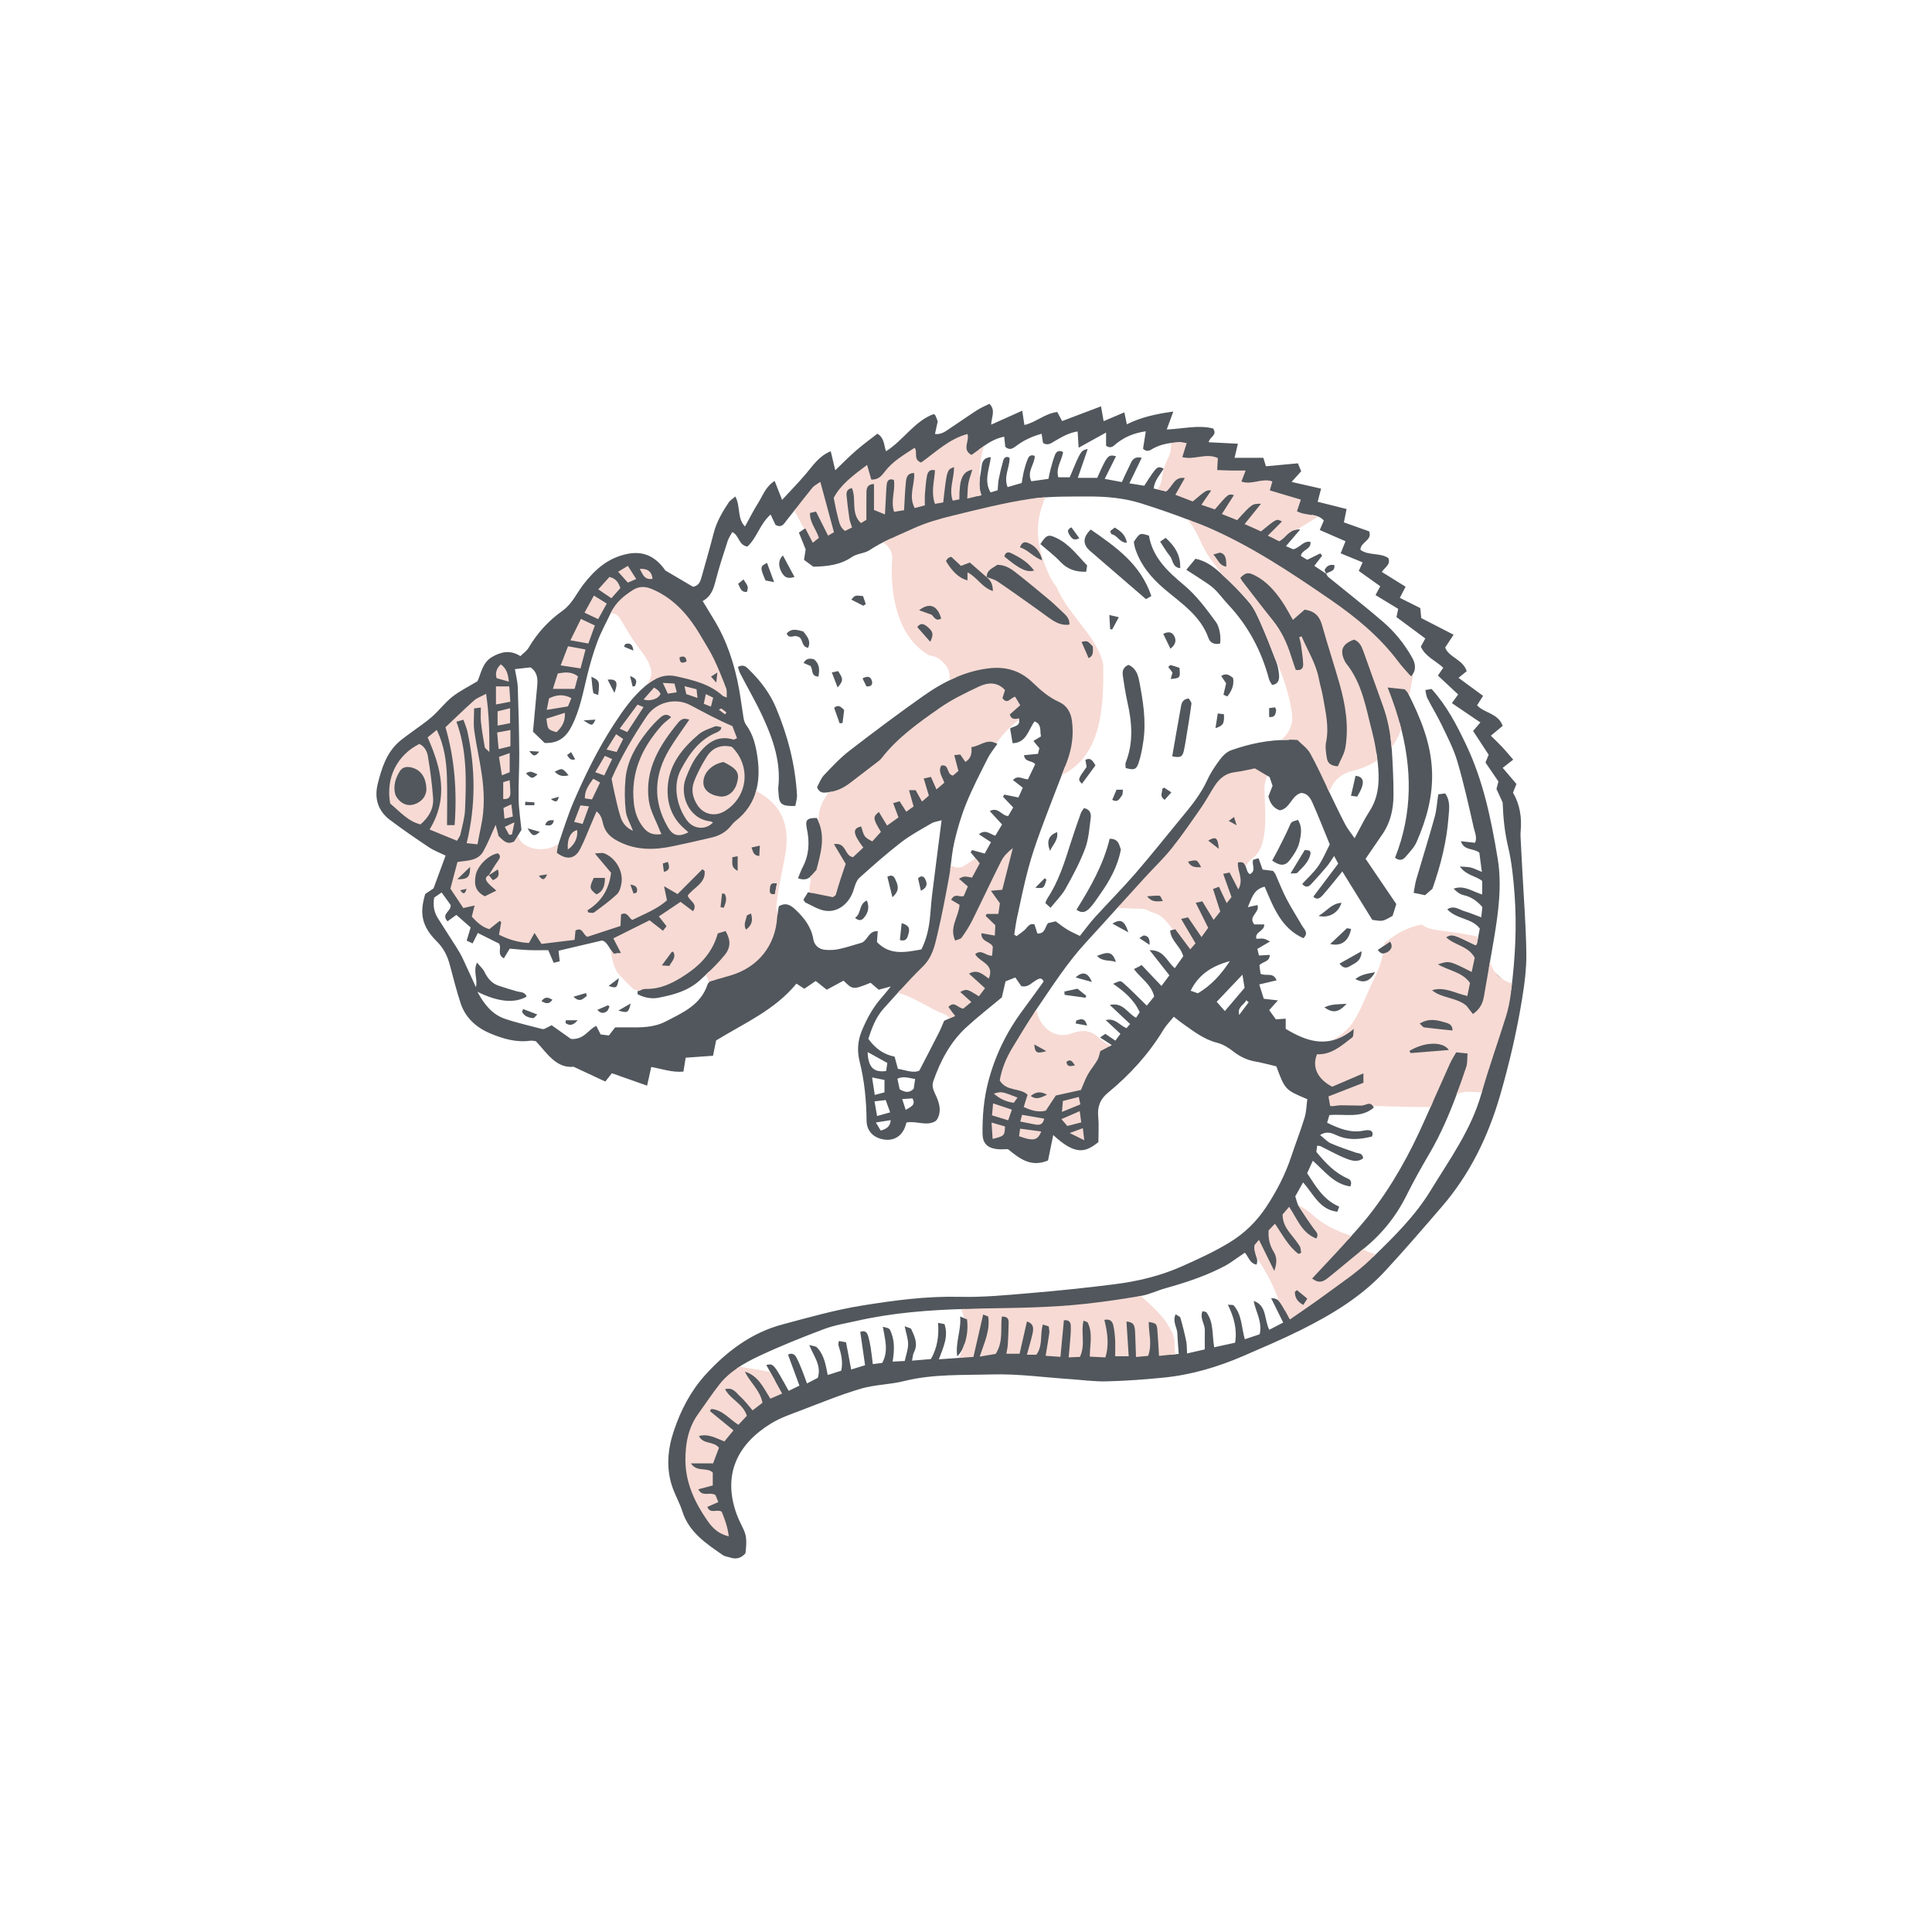 <svg version="1.1" id="svg" xmlns="http://www.w3.org/2000/svg" xmlns:xlink="http://www.w3.org/1999/xlink" x="0px" y="0px"
	 width="200.001px" height="200px" viewBox="0 0 200.001 200" enable-background="new 0 0 200.001 200" xml:space="preserve">
<g>
	<path class="stroke" fill="#51575c"  d="M88.517,95.009c0.371,0.355,0.684,0.268,0.896,0.025c0.418-0.486,0.631-1.048,0.327-1.818
		C88.876,93.592,89.181,94.61,88.517,95.009z"/>
	<path class="stroke" fill="#51575c"  d="M77.327,61.268c0.145-0.528,0.145-0.528-0.356-1.282c-0.215,0.171-0.382,0.302-0.557,0.442
		C76.633,60.872,76.724,61.35,77.327,61.268z"/>
	<path class="stroke" fill="#51575c"  d="M77.591,69.373c-0.277-0.27-0.564-0.673-1.202-0.332c0.085,0.254,0.124,0.457,0.216,0.636
		c0.807,1.555,1.693,3.071,2.418,4.664c1.045,2.278,1.83,4.638,1.543,7.212c-0.018,0.173,0.016,0.351,0.023,0.527
		c0.061,1.179,0.312,1.394,1.744,1.352c0.057-0.362,0.193-0.758,0.17-1.146c-0.178-3.15-0.969-6.171-2.189-9.061
		C79.696,71.765,78.729,70.49,77.591,69.373z"/>
	<path class="stroke" fill="#51575c"  d="M82.245,59.727c-0.4-0.741-0.797-1.481-1.199-2.227c-0.463,0.432-0.508,1.068-0.136,1.739
		C81.226,59.807,81.567,59.933,82.245,59.727z"/>
	<path class="stroke" fill="#51575c"  d="M80.136,60.263c-0.296-0.805-0.514-1.395-0.732-1.989c-0.729,0.337-0.738,0.478-0.157,1.817
		C79.433,60.128,79.65,60.17,80.136,60.263z"/>
	<path class="stroke" fill="#51575c"  d="M65.286,103.879c-0.445,0.257-0.773,0.445-1.277,0.736C64.983,104.895,65.064,104.844,65.286,103.879z"/>
	<path class="stroke" fill="#51575c"  d="M94.062,96.606c0.147-0.581-0.025-0.822-0.72-1.044c-0.069,0.632-0.126,1.171-0.188,1.749
		C93.854,97.516,93.954,97.014,94.062,96.606z"/>
	<path class="stroke" fill="#51575c"  d="M95.792,91.034c-0.162-0.33-0.424-0.444-0.757-0.104c0.087,0.376,0.177,0.765,0.296,1.281
		C95.999,91.887,96.011,91.475,95.792,91.034z"/>
	<path class="stroke" fill="#51575c"  d="M91.859,90.759c0.181,0.734,0.349,1.403,0.526,2.124c0.599-0.545,0.691-0.996,0.373-1.683
		C92.606,90.87,92.475,90.436,91.859,90.759z"/>
	<path class="stroke" fill="#51575c"  d="M89.624,62.532c-0.096-0.293-0.197-0.584-0.283-0.828c-0.842-0.087-0.842-0.087-1.211,0.372
		c0.422,0.215,0.831,0.423,1.243,0.634C89.457,62.649,89.541,62.591,89.624,62.532z"/>
	<path class="stroke" fill="#51575c"  d="M111.733,55.717c-0.295-0.405-0.559-0.766-0.82-1.129c-0.539,0.268-0.345,0.542-0.184,0.804
		C110.933,55.72,111.149,56.023,111.733,55.717z"/>
	<path class="stroke" fill="#51575c"  d="M116.656,56.186c-0.135-0.742-0.536-1.16-1.267-1.572c-0.143,0.114-0.307,0.245-0.473,0.377
		c0.047,0.103,0.094,0.204,0.139,0.309C115.681,55.389,115.863,56.175,116.656,56.186z"/>
	<path class="stroke" fill="#51575c"  d="M62.999,102.069c0.846,0.257,0.873,0.238,1.07-0.819C63.739,101.503,63.411,101.755,62.999,102.069z"/>
	<path class="stroke" fill="#51575c"  d="M83.187,68.634c0.283,0.12,0.504,0.213,0.71,0.3c0.298,0.424,0.021,1.085,0.831,1.103c0.121-0.691,0.133-1.307-0.48-1.8
		C83.827,68.149,83.444,68.135,83.187,68.634z"/>
	<path class="stroke" fill="#51575c"  d="M83.66,67.059c0.323-0.744-0.128-1.198-0.505-1.691c-0.619-0.162-1.221-0.377-1.72,0.221
		c0.284,0.644,0.796,0.078,1.164,0.319C83.169,66.026,82.905,66.974,83.66,67.059z"/>
	<path class="stroke" fill="#51575c"  d="M86.759,69.471c-0.164,0.035-0.354,0.076-0.648,0.14c0.227,0.591,0.402,1.041,0.601,1.556
		C87.312,70.461,87.312,70.284,86.759,69.471z"/>
	<path class="stroke" fill="#51575c"  d="M122.173,58.818c0.064-1.354-0.568-2.284-1.504-3.14c-0.191,0.131-0.35,0.24-0.572,0.393
		c0.381,0.568,0.652,1.06,1.006,1.481C121.441,57.953,121.346,58.729,122.173,58.818z"/>
	<path class="stroke" fill="#51575c"  d="M89.696,71.057c0.544,0.046,0.656-0.24,0.562-0.577c-0.131-0.475-0.471-0.516-0.969-0.254
		C89.437,70.525,89.576,70.811,89.696,71.057z"/>
	<path class="stroke" fill="#51575c"  d="M86.351,73.274c0.2,0.567,0.386,1.085,0.568,1.604c0.102-0.011,0.201-0.021,0.301-0.032
		c0.059-0.468,0.117-0.935,0.168-1.343C87.019,73.112,86.739,72.925,86.351,73.274z"/>
	<path class="stroke" fill="#51575c"  d="M54.039,104.736c0.229,0.466,0.675,0.619,1.158,0.662c0.102,0.006,0.222-0.192,0.425-0.38
		c-0.57-0.219-1.016-0.39-1.463-0.558C54.12,104.552,54.078,104.644,54.039,104.736z"/>
	<path class="stroke" fill="#51575c"  d="M59.542,78.604c-0.154-0.273-0.277-0.487-0.42-0.744c-0.168,0.121-0.27,0.193-0.422,0.302
		C58.909,78.449,59.031,78.76,59.542,78.604z"/>
	<path class="stroke" fill="#51575c"  d="M61.838,104.543c0.368,0.412,0.694,0.363,0.986,0.143c0.138-0.104,0.183-0.328,0.274-0.5
		c-0.055-0.039-0.105-0.081-0.16-0.122C62.599,104.211,62.261,104.359,61.838,104.543z"/>
	<path class="stroke" fill="#51575c"  d="M61.645,74.496c-0.392,0.025-0.71,0.044-1.235,0.077C61.31,75.177,61.31,75.177,61.645,74.496z"/>
	<path class="stroke" fill="#51575c"  d="M62.903,70.356c0.26,0.506,0.465,0.909,0.701,1.374C64.026,70.629,63.847,70.267,62.903,70.356z"/>
	<path class="stroke" fill="#51575c"  d="M61.925,71.945c0.165-1.422,0.149-1.488-0.705-1.889c0.072,0.68,0.095,1.175,0.195,1.652
		C61.437,71.813,61.731,71.861,61.925,71.945z"/>
	<path class="stroke" fill="#51575c"  d="M137.295,59.389c-0.003,0.002-0.007,0.004-0.009,0.005l0.001,0.001c0.005,0.004,0.009,0.008,0.017,0.012
		C137.299,59.399,137.296,59.394,137.295,59.389z"/>
	<path class="stroke" fill="#51575c"  d="M138.136,58.5c-0.502-0.102-0.809,0.089-1.023,0.527c0.062,0.124,0.12,0.241,0.183,0.361
		C137.589,59.133,138.22,59.206,138.136,58.5z"/>
	<path class="stroke" fill="#51575c"  d="M64.703,66.686c-0.032,0.087-0.068,0.178-0.103,0.266c0.321,0.132,0.643,0.264,0.965,0.397
		C65.499,66.67,65.179,66.522,64.703,66.686z"/>
	<path class="stroke" fill="#51575c"  d="M65.491,71.077c0.084-0.021,0.168-0.039,0.252-0.061c0.139-0.361,0.326-0.733-0.519-1.032
		C65.341,70.458,65.415,70.769,65.491,71.077z"/>
	<path class="stroke" fill="#51575c"  d="M58.863,80.258c-0.648-0.764-0.669-0.768-1.435-0.369C57.811,80.282,58.222,80.434,58.863,80.258z"/>
	<path class="stroke" fill="#51575c"  d="M59.362,103.182c0.709,0.674,1.016,0.165,1.383-0.08c-0.028-0.101-0.051-0.204-0.076-0.307
		C60.276,102.91,59.888,103.026,59.362,103.182z"/>
	<path class="stroke" fill="#51575c"  d="M58.543,105.903c0.382,0.279,0.75,0.302,1.263-0.289c-0.525,0-0.879,0-1.234,0
		C58.562,105.712,58.552,105.808,58.543,105.903z"/>
	<path class="stroke" fill="#51575c"  d="M56.053,103.638c0.429,0.233,0.754,0.389,1.138-0.148C56.792,103.287,56.466,103.087,56.053,103.638z"/>
	<path class="stroke" fill="#51575c"  d="M55.647,80.169c-0.4-0.164-0.75-0.476-1.197-0.095C55.081,80.645,55.081,80.645,55.647,80.169z"/>
	<path class="stroke" fill="#51575c"  d="M57.856,82.476c-0.295,0.085-0.49,0.142-0.83,0.24C57.519,83.089,57.72,83.049,57.856,82.476z"/>
	<path class="stroke" fill="#51575c"  d="M55.329,83.062c-0.32-0.021-0.635-0.043-0.955-0.065c-0.004,0.117-0.008,0.237-0.014,0.356c0.32,0,0.639,0,0.957,0
		C55.321,83.256,55.327,83.159,55.329,83.062z"/>
	<path class="stroke" fill="#51575c"  d="M55.822,77.81c-0.38-0.022-0.615-0.038-1.019-0.064C55.177,78.31,55.405,78.361,55.822,77.81z"/>
	<path class="stroke" fill="#51575c"  d="M57.341,84.919c-0.458-0.05-0.74,0.023-0.91,0.48C56.888,85.501,57.21,85.51,57.341,84.919z"/>
	<path class="stroke" fill="#51575c"  d="M55.889,86.113c-0.433-0.123-0.798-0.226-1.276-0.36C55.113,86.59,55.29,86.639,55.889,86.113z"/>
	<path class="stroke" fill="#51575c"  d="M122.1,69.133c-0.274-0.09-0.586-0.201-0.907-0.282c-0.055-0.016-0.145,0.105-0.257,0.194
		c0.16,0.211,0.3,0.396,0.439,0.575c-0.06,0.219-0.114,0.433-0.178,0.67C122.173,70.201,122.196,70.176,122.1,69.133z"/>
	<path class="stroke" fill="#51575c"  d="M134.356,84.874c-0.727,0.211-0.686,0.229-0.885,0.686c-0.364,0.831-0.787,1.637-1.194,2.447
		c-0.186,0.368-0.392,0.726-0.582,1.076c0.774,0.556,1.327,0.594,1.795-0.01c0.439-0.571,0.882-1.229,1.032-1.913
		C134.681,86.437,134.848,85.593,134.356,84.874z"/>
	<path class="stroke" fill="#51575c"  d="M135.565,88.054c-0.125-0.02-0.288-0.042-0.49-0.071c-0.504,0.826-0.941,1.55-1.484,2.443
		c0.4-0.034,0.621,0.013,0.703-0.072c0.578-0.601,1.248-1.146,1.377-2.046C135.678,88.251,135.62,88.182,135.565,88.054z"/>
	<path class="stroke" fill="#51575c"  d="M113.569,98.95c0.553,0.638,1.295,0.396,1.961,0.636C115.157,98.557,114.815,98.451,113.569,98.95z"/>
	<path class="stroke" fill="#51575c"  d="M111.351,101.188c0.541,0.15,1.027,0.285,1.68,0.466C112.638,100.662,112.044,100.52,111.351,101.188z"/>
	<path class="stroke" fill="#51575c"  d="M115.157,95.615c0.527,0.291,1,0.548,1.648,0.903C116.415,95.292,116.011,95.086,115.157,95.615z"/>
	<path class="stroke" fill="#51575c"  d="M118.446,96.842c-0.117-0.015-0.25,0.128-0.5,0.268c0.389,0.257,0.66,0.438,1.055,0.702
		C119.045,97.138,118.845,96.89,118.446,96.842z"/>
	<path class="stroke" fill="#51575c"  d="M142.346,100.642c-0.694,0.137-1.413,0.208-2.039,0.708C141.158,101.818,141.807,101.616,142.346,100.642z"/>
	<path class="stroke" fill="#51575c"  d="M111.427,105.634c-0.028,0.105-0.054,0.21-0.079,0.315c0.36,0.065,0.72,0.132,1.19,0.221
		C112.288,105.265,111.836,105.526,111.427,105.634z"/>
	<path class="stroke" fill="#51575c"  d="M139.862,96.163c-0.184-0.032-0.369-0.065-0.428-0.075c-0.611,0.576-1.131,1.067-1.731,1.637
		C138.854,97.993,139.622,97.418,139.862,96.163z"/>
	<path class="stroke" fill="#51575c"  d="M146.34,92.426c0.488,0.102,0.845,0.176,1.177,0.245c0.328-0.284,0.59-0.51,0.771-0.67
		c0.873-2.492,1.482-4.929,1.667-7.461c0.062-0.804,0.208-1.605-0.346-2.406c-0.233,0.03-0.488,0.064-0.722,0.096
		c-0.127,0.844-0.168,1.621-0.371,2.354c-0.601,2.158-1.271,4.297-1.9,6.448C146.495,91.45,146.441,91.89,146.34,92.426z"/>
	<path class="stroke" fill="#51575c"  d="M138.864,93.461c-0.998,0.053-1.493,0.838-2.367,1.35C137.561,95.093,138.595,94.461,138.864,93.461z"/>
	<path class="stroke" fill="#51575c"  d="M139.401,103.911c-0.737,0.068-1.513-0.013-2.304,0.37C137.981,104.915,138.575,104.818,139.401,103.911z"/>
	<path class="stroke" fill="#51575c"  d="M140.954,98.469c-0.885,0.497-1.568,0.884-2.285,1.285c0.355,0.487,0.711,0.494,1.072,0.264
		C140.229,99.702,140.919,99.555,140.954,98.469z"/>
	<path class="stroke" fill="#51575c"  d="M112.005,81.134c0.472-0.643,0.935-1.271,1.396-1.9c-0.312-0.541-0.533-0.835-1.039-0.572
		c0.045,0.263,0.092,0.52,0.127,0.727C111.563,80.69,111.563,80.69,112.005,81.134z"/>
	<path class="stroke" fill="#51575c"  d="M115.128,65.173c0.211-0.392,0.422-0.779,0.693-1.28c-0.399-0.092-0.643-0.146-0.982-0.226
		c0.035,0.605,0.059,1.027,0.081,1.448C114.989,65.136,115.06,65.153,115.128,65.173z"/>
	<path class="stroke" fill="#51575c"  d="M114.874,86.827c-0.643,2.655-1.982,5.018-3.434,7.346c0.69,0.505,1.1,0.116,1.443-0.251
		c0.355-0.382,0.638-0.836,0.94-1.263c1.024-1.434,1.879-2.948,2.21-4.716C115.845,87.434,115.79,86.82,114.874,86.827z"/>
	<path class="stroke" fill="#51575c"  d="M115.14,82.794c0.599,0.349,0.767-0.157,0.992-0.43c0.105-0.124,0.077-0.359,0.12-0.615c-0.266,0-0.452,0-0.666,0
		C115.437,82.103,115.294,82.435,115.14,82.794z"/>
	<path class="stroke" fill="#51575c"  d="M116.824,68.83c-0.536,0.207-0.661,0.633-0.591,1.105c0.135,0.936,0.281,1.87,0.486,2.791
		c0.468,2.086,0.631,4.151-0.182,6.199c-0.067,0.175-0.006,0.398-0.006,0.582c0.806,0.218,1.076,0.185,1.304-0.439
		c0.267-0.744,0.407-1.546,0.524-2.333c0.31-2.107-0.031-4.18-0.428-6.24C117.798,69.808,117.565,69.143,116.824,68.83z"/>
	<path class="stroke" fill="#51575c"  d="M112.911,54.815c-0.852,0.839-0.828,1.558-0.059,2.223c1.882,1.616,3.758,3.24,5.777,4.984
		c0.103-0.059,0.361-0.207,0.559-0.319C118.062,58.365,115.477,56.602,112.911,54.815z"/>
	<path class="stroke" fill="#51575c"  d="M112.911,84.668c0.063-0.47-0.09-0.898-0.701-1.011c-0.12,0.193-0.264,0.355-0.328,0.542
		c-0.363,1.025-0.725,2.052-1.053,3.089c-0.623,1.975-1.238,3.95-2.393,5.699c-0.092,0.141-0.14,0.308-0.224,0.492
		c0.149,0.139,0.271,0.249,0.542,0.495c0.574-0.717,1.166-1.286,1.553-1.977c0.75-1.341,1.484-2.71,2.023-4.145
		C112.705,86.858,112.768,85.74,112.911,84.668z"/>
	<path class="stroke" fill="#51575c"  d="M109.418,55.718c-0.856-0.423-1.073-0.397-1.716,0.606c0.729,0.638,1.457,1.182,2.069,1.836
		c0.729,0.771,1.593,1.062,2.669,1.028c0.036-0.225,0.072-0.452,0.102-0.654C111.537,57.503,110.72,56.357,109.418,55.718z"/>
	<path class="stroke" fill="#51575c"  d="M120.31,81.663c0.066,0.347-0.342,0.742,0.258,1.135c0.215-0.238,0.422-0.469,0.691-0.771
		c-0.327-0.216-0.537-0.354-0.748-0.493C120.442,81.575,120.376,81.62,120.31,81.663z"/>
	<path class="stroke" fill="#51575c"  d="M108.157,90.906c-0.301,0.303-0.602,0.605-0.982,0.989c0.881,0.086,0.881,0.086,1.154-0.82
		C108.271,91.018,108.216,90.962,108.157,90.906z"/>
	<path class="stroke" fill="#51575c"  d="M109.427,86.133c-0.889,0.368-1.105,0.94-0.73,1.951C109.001,87.415,109.581,86.946,109.427,86.133z"/>
	<path class="stroke" fill="#51575c"  d="M112.451,103.082c-0.288-0.229-0.572-0.458-0.914-0.732c-0.448,0.097-0.899,0.193-1.349,0.29
		c0.005,0.114,0.013,0.23,0.018,0.345c0.721,0.101,1.441,0.202,2.161,0.304C112.396,103.218,112.423,103.15,112.451,103.082z"/>
	<path class="stroke" fill="#51575c"  d="M131.382,73.306c0,0.338,0,0.62,0,0.917c0.613,0.08,0.666-0.312,0.724-0.685c0.015-0.084-0.06-0.18-0.11-0.313
		C131.794,73.251,131.606,73.276,131.382,73.306z"/>
	<path class="stroke" fill="#51575c"  d="M140.328,80.312c-0.167,0.725-0.313,1.36-0.474,2.068c0.186,0.025,0.434,0.058,0.646,0.083
		C141.341,81.078,141.255,80.407,140.328,80.312z"/>
	<path class="stroke" fill="#51575c"  d="M122.807,58.986c0.511,0.329,0.885,0.559,1.245,0.801c0.547,0.37,1.132,0.699,1.609,1.141
		c0.539,0.494,0.965,1.111,1.469,1.646c2.089,2.213,3.459,4.812,4.242,7.74c0.057,0.216,0.214,0.405,0.315,0.594
		c0.696-0.099,0.747-0.59,0.72-1.035c-0.033-0.479-0.138-0.974-0.309-1.425c-0.494-1.304-1.006-2.603-1.566-3.876
		c-0.34-0.764-0.681-1.566-1.207-2.195c-0.896-1.074-1.896-2.067-2.93-3.009c-0.713-0.649-1.488-1.278-2.639-1.528
		C123.495,58.159,123.204,58.506,122.807,58.986z"/>
	<path class="stroke" fill="#51575c"  d="M122.263,73.099c-0.318,1.731-0.614,3.466-0.916,5.194c0.842,0.181,1.064,0.059,1.208-0.589
		c0.073-0.342,0.136-0.684,0.192-1.027c0.205-1.269,0.42-2.536,0.591-3.811c0.025-0.178-0.182-0.388-0.27-0.56
		C122.481,72.356,122.329,72.716,122.263,73.099z"/>
	<path class="stroke" fill="#51575c"  d="M126.419,69.972c0.182,0.271,0.349,0.522,0.509,0.767c-0.097,0.411-0.182,0.781-0.274,1.18
		c0.14,0.063,0.256,0.116,0.398,0.182c0.445-0.581,0.722-1.154,0.598-1.917C127.302,69.912,126.96,69.629,126.419,69.972z"/>
	<path class="stroke" fill="#51575c"  d="M120.423,65.617c0.24,0.498,0.477,0.989,0.738,1.534c0.524-0.401,0.648-0.83,0.393-1.314
		C121.315,65.39,120.917,65.371,120.423,65.617z"/>
	<path class="stroke" fill="#51575c"  d="M126.302,66.62c0.115-0.67-0.058-1.728-0.422-2.222c-1.014-1.381-2.028-2.763-3.363-3.872
		c-1.654-1.38-3.209-2.846-3.577-5.079c-0.936-0.291-0.936-0.291-1.569,0.647c0.04,0.2,0.066,0.444,0.141,0.674
		c0.559,1.728,1.676,3.056,3.03,4.207c1.755,1.489,3.743,2.757,4.566,5.095C125.286,66.58,125.767,66.749,126.302,66.62z"/>
	<path class="stroke" fill="#51575c"  d="M126.065,73.856c-0.082,0.519-0.156,1-0.238,1.521c0.803-0.262,0.923-0.47,0.877-1.438
		C126.524,73.915,126.328,73.89,126.065,73.856z"/>
	<path class="stroke" fill="#51575c"  d="M157.595,90.168c-0.061-1.182-0.129-2.359-0.188-3.542c-0.012-0.209-0.002-0.421,0.014-0.631
		c0.126-1.402-0.09-2.733-0.795-3.941c0.125-0.312,0.238-0.596,0.356-0.896c-0.485-0.575-0.95-1.119-1.423-1.673
		c0.375-0.291,0.673-0.521,1.09-0.846c-0.404-0.467-0.752-0.891-1.123-1.29c-0.375-0.399-0.775-0.775-1.193-1.188
		c0.445-0.373,0.814-0.681,1.227-1.022c-0.479-1.324-1.956-1.328-2.65-2.128c0.222-0.351,0.42-0.666,0.618-0.976
		c-0.913-0.67-1.698-1.247-2.54-1.866c0.33-0.266,0.577-0.47,0.847-0.689c-0.392-1.23-1.866-1.428-2.228-2.452
		c0.318-0.483,0.588-0.891,0.871-1.321c-1.223-0.628-2.307-1.188-3.348-1.723c-0.043-0.442-0.073-0.779-0.099-1.037
		c-0.801-0.398-1.513-0.755-2.118-1.057c0.222-0.43,0.393-0.758,0.596-1.153c-0.892-0.553-1.658-1.03-2.461-1.529
		c0.293-0.473,0.95-0.748,0.674-1.438c-0.875-0.585-2.068-0.226-2.892-0.858c0.019-0.825,1.269-0.964,0.905-1.906
		c-0.91-0.324-1.79-0.639-2.613-0.931c0.106-0.521,0.189-0.932,0.279-1.381c-1.091-0.274-2.07-0.52-2.995-0.751
		c0.122-0.47,0.229-0.871,0.354-1.358c-1.083-0.249-2.021-0.461-3.054-0.697c0.385-0.422,0.676-0.749,0.996-1.104
		c-0.12-0.286-0.223-0.53-0.343-0.82c-1.125,0.104-2.198,0.202-3.31,0.306c-0.098-0.326-0.184-0.613-0.266-0.879h-2.981
		c0.114-0.474,0.214-0.893,0.347-1.457c-1.09-0.055-2.039-0.103-3.021-0.153c0.084-0.575,0.94-0.714,0.453-1.426
		c-1.544-0.389-3.161,0.042-4.799,0.104c0.215-0.581,0.4-1.089,0.682-1.854c-1.817,0.246-3.351,0.594-4.812,1.317
		c-0.079-0.385-0.152-0.734-0.257-1.236c-0.774,0.328-1.454,0.618-2.147,0.913c-0.093-0.53-0.172-0.986-0.268-1.536
		c-1.439,0.545-2.73,1.035-4.03,1.526c-0.194-0.365-0.354-0.664-0.502-0.939c-1.275,0.148-2.203,1.077-3.401,1.345
		c-0.08-0.538-0.141-0.938-0.223-1.479c-1.111,0.499-2.115,0.95-3.214,1.442c0.018-0.779,0.493-1.482-0.181-2.154
		c-0.428,0.213-0.883,0.397-1.284,0.658c-0.946,0.608-1.86,1.263-2.8,1.879c-0.444,0.295-0.879,0.662-1.555,0.587
		c0.109-0.497,0.197-0.902,0.284-1.303c-0.075-0.203-0.146-0.403-0.229-0.593c-0.022-0.057-0.094-0.094-0.178-0.173
		c-2.014,0.743-3.129,2.711-4.947,3.857c-0.229-0.682-0.168-1.377-0.89-1.822c-0.722,0.566-1.482,1.116-2.192,1.733
		c-0.729,0.633-1.408,1.327-2.171,2.054c-0.165-0.693-0.302-1.281-0.468-1.969c-1.248,0.516-1.855,1.509-2.596,2.373
		c-0.766,0.9-1.597,1.748-2.439,2.663c-0.271-0.684-0.504-1.283-0.771-1.96c-0.938,0.593-1.219,1.505-1.693,2.257
		c-0.496,0.787-0.913,1.622-1.375,2.457c-0.834-0.834-0.44-2.044-1-3.102c-0.297,0.257-0.539,0.392-0.678,0.596
		c-0.663,0.994-1.264,2.018-1.566,3.197c-0.383,1.495-0.814,2.977-1.231,4.462c-0.135,0.471-0.244,0.973-0.907,1.09
		c-0.898-0.529-1.828-1.077-2.867-1.688c-0.049-0.065-0.165-0.241-0.299-0.401c-0.955-1.148-2.112-1.621-3.637-1.313
		c-2.002,0.403-3.366,1.63-4.55,3.166c-0.702,0.91-1.157,2.004-2.144,2.706c-1.445,1.028-2.626,2.31-3.529,3.852
		c-0.186,0.314-0.523,0.539-0.844,0.857c-1.017-0.65-1.947-0.479-2.91,0.073c-1.045,0.598-1.143,1.711-1.537,2.527
		c-0.938,0.568-1.834,1.004-2.6,1.606c-0.766,0.606-1.365,1.419-2.1,2.067c-0.652,0.577-1.392,1.056-2.091,1.58
		c-0.448,0.335-0.913,0.647-1.331,1.016c-1.301,1.153-1.794,2.734-2.197,4.344c-0.375,1.498,0.011,2.802,1.26,3.741
		c1.317,0.992,2.68,1.928,4.055,2.843c0.511,0.34,1.104,0.555,1.709,0.85c-0.439,1.19-0.849,2.303-1.252,3.397
		c-0.311,0.213-0.602,0.408-0.857,0.58c-0.627,2.064-0.334,3.379,1.217,4.93c0.703,0.704,1.094,1.514,1.338,2.448
		c0.349,1.323,0.689,2.65,1.113,3.948c0.504,1.529,1.691,2.543,3.09,3.121c1.273,0.529,2.654,0.946,4.104,0.742
		c0.201-0.028,0.412,0.033,0.589,0.05c1.172,1.249,2.09,2.818,3.91,2.646c1.193,0.556,2.23,1.04,3.277,1.529
		c0.277-0.35,0.468-0.586,0.684-0.86c1.183,0.418,2.355,0.833,3.644,1.286c0.16-0.727,0.285-1.286,0.43-1.935
		c1.111,0.203,2.177,0.589,3.333,0.481c0.084-0.528,0.152-0.967,0.229-1.438c0.941-0.067,1.842-0.134,2.833-0.203
		c0.113-0.55,0.219-1.085,0.321-1.586c2.915-1.787,6.088-3.156,8.312-5.882c0.259,0.168,0.519,0.334,0.821,0.53
		c0.416-0.283,0.812-0.553,1.179-0.803c0.392,0.312,0.737,0.588,1.139,0.907c0.62-0.336,1.192-0.645,1.741-0.941
		c0.965,0.952,0.965,0.952,2.797,0.221c0.275,0.232,0.557,0.477,0.842,0.718c0.37-0.101,0.689-0.186,1.251-0.338
		c-0.39,0.479-0.612,0.78-0.862,1.056c-0.936,1.026-1.586,2.213-2.12,3.487c-0.442,1.053-0.523,2.103-0.254,3.188
		c0.509,2.021,0.709,4.077,0.728,6.155c0.007,1.037,0.663,1.753,1.723,1.947c1.033,0.192,1.875-0.279,2.258-1.269
		c0.062-0.156,0.1-0.32,0.149-0.48c1.041-0.194,2.078,0.418,3.007-0.143c0.076-0.084,0.135-0.131,0.168-0.188
		c0.451-0.79,0.266-1.554-0.066-2.324c-0.219-0.509-0.545-1.003-0.335-1.606c0.736-2.118,1.763-4.069,3.427-5.601
		c1.213-1.112,2.517-2.121,3.672-3.09c0.151-0.651,0.261-1.128,0.381-1.656c0.348-0.138,0.688-0.274,1.014-0.406
		c0.257,0.37,0.447,0.651,0.613,0.892c0.684,0.174,1.033-0.308,1.472-0.565c0.308-0.182,0.615-0.407,0.849,0.09
		c-0.729,1.003-1.438,1.998-2.167,2.979c-1.675,2.249-2.876,4.714-3.579,7.439c-0.453,1.756-0.6,3.529-0.582,5.325
		c0.008,0.981,0.471,1.475,1.457,1.604c0.414,0.054,0.84,0.008,1.174,0.008c1.236,1.012,2.404,1.909,4.148,1.172
		c0.178-0.863,0.354-1.719,0.541-2.634c2.347,2.188,3.377,1.768,4.673,0.734c0-0.812,0.066-1.723-0.017-2.617
		c-0.096-1.036,0.178-1.81,1.006-2.492c2.258-1.859,4.221-3.999,5.744-6.522c0.284-0.472,0.686-0.868,1.072-1.348
		c0.314,0.243,0.578,0.468,0.861,0.666c1.146,0.805,2.239,1.682,3.656,2.038c0.588,0.148,1.16,0.511,1.648,0.893
		c0.684,0.536,1.416,0.886,2.268,1.038c0.752,0.135,1.49,0.339,2.182,0.499c0.907,2.432,0.907,2.432,3.207,3.4
		c-0.084,0.606-0.09,1.281-0.277,1.899c-0.405,1.34-0.924,2.644-1.363,3.975c-0.619,1.884-1.52,3.63-2.607,5.275
		c-0.992,1.506-2.247,2.736-3.824,3.696c-1.601,0.971-3.276,1.735-4.979,2.489c-2.212,0.979-4.528,1.521-6.9,1.824
		c-2.924,0.373-5.858,0.673-8.794,0.921c-2.416,0.205-4.843,0.441-7.26,0.381c-3.396-0.082-6.737,0.365-10.055,0.898
		c-2.797,0.45-5.549,1.23-8.294,1.967c-3.223,0.863-5.797,2.819-7.991,5.247c-1.494,1.655-2.524,3.648-3.229,5.755
		c-0.656,1.958-0.838,3.991-0.096,5.995c0.291,0.787,0.716,1.528,0.967,2.325c0.688,2.188,2.462,3.347,4.193,4.545
		c0.221,0.152,0.527,0.178,0.795,0.267c0.646,0.213,1.155,0.012,1.552-0.453c0.152-1.249,0.106-1.799-0.186-2.438
		c-0.245-0.54-0.535-1.065-0.733-1.625c-1.448-4.033,0.027-7.196,3.57-9.374c0.976-0.598,2.096-0.974,3.174-1.384
		c2.031-0.776,4.051-1.604,6.132-2.218c1.436-0.422,2.99-0.417,4.446-0.78c3.008-0.75,6.082-0.608,9.122-0.692
		c2.684-0.074,5.381,0.305,8.073,0.485c1.259,0.082,2.52,0.266,3.778,0.233c1.958-0.048,3.921-0.191,5.873-0.384
		c2.886-0.284,5.645-1.1,8.302-2.25c1.992-0.864,3.996-1.711,5.938-2.681c3.187-1.589,6.23-3.42,8.679-6.055
		c2.027-2.186,3.973-4.451,5.92-6.71c2.896-3.354,4.785-7.241,6.019-11.479c0.95-3.273,1.724-6.587,2.276-9.947
		c0.262-1.585,0.475-3.203,0.454-4.805C157.97,95.848,157.743,93.008,157.595,90.168z M99.093,140.406
		c0.358-0.331,0.632-0.853,0.813-1.448c-0.043,0.278-0.097,0.554-0.147,0.801c-0.051,0.245-0.029,0.515-0.025,0.779
		c-0.822,0.057-1.637,0.114-2.545,0.177c0.471-1.262,1.018-2.355,0.585-3.643c-0.16-0.031-0.351-0.071-0.666-0.133
		c0.099,1.342-0.065,2.575-0.74,3.752c-0.593,0.05-1.216,0.104-1.955,0.164c0.076-0.354,0.083-0.634,0.196-0.854
		c0.455-0.874,0.078-1.645-0.276-2.409c-0.058-0.124-0.327-0.15-0.683-0.299c0.152,0.738,0.361,1.303,0.358,1.867
		c-0.005,0.569-0.222,1.136-0.351,1.731c-0.48,0.023-0.816,0.039-1.254,0.064c0.178-1.075,0.23-2.078-0.162-3.044
		c-0.163-0.399-0.158-0.4-0.85-0.565c0.211,1.254,0.621,2.492-0.062,3.743c-0.283,0.036-0.586,0.074-0.977,0.125
		c-0.074-0.601-0.129-1.146-0.217-1.689c-0.064-0.415-0.15-0.829-0.27-1.232c-0.111-0.38-0.35-0.604-0.811-0.414
		c0.16,1.118,0.325,2.238,0.498,3.451c-0.537,0.165-0.956,0.295-1.438,0.442c-0.188-0.983-0.359-1.892-0.533-2.818
		c-0.297-0.053-0.492-0.088-0.744-0.133c-0.019,0.178-0.077,0.318-0.044,0.431c0.265,0.84,0.499,1.679,0.292,2.644
		c-0.441,0.142-0.895,0.285-1.399,0.444c-0.212-1.091-0.382-2.104-1.125-2.86c-0.135-0.136-0.414-0.134-0.786-0.244
		c0.459,1.179,1.282,2.085,0.885,3.397c-0.291,0.153-0.65,0.339-1.121,0.583c-0.205-0.554-0.36-1.006-0.541-1.448
		c-0.172-0.421-0.341-0.847-0.559-1.246c-0.184-0.337-0.477-0.501-0.863-0.287c0.39,1.061,0.772,2.101,1.182,3.206
		c-0.454,0.222-0.787,0.382-1.115,0.542c-1.57-2.839-1.57-2.839-2.317-2.679c0.31,0.554,0.62,1.116,0.937,1.688
		c-1.082-0.856-2.567-1.16-4.034-1.295c0.731-0.511,1.528-0.933,2.334-1.312c2.191-1.028,4.442-1.935,6.71-2.786
		c1.107-0.419,2.303-0.608,3.465-0.871c3.682-0.834,7.422-1.114,11.174-1.225c0.003,0.017-0.002,0.032,0.003,0.05
		c0.081,0.329,0.106,0.656,0.116,0.984c-0.145-0.057-0.319-0.125-0.637-0.25C99.522,137.715,98.884,138.953,99.093,140.406z
		 M132.837,136.911c-0.48,0.249-0.932,0.483-1.437,0.746c-0.552-1.04-0.219-2.507-1.617-2.984c0.203,1.13,0.913,2.129,0.62,3.452
		c-0.452,0.151-0.966,0.323-1.538,0.514c-0.36-1.238-0.29-2.533-1.154-3.496c-0.081-0.088-0.304-0.047-0.603-0.084
		c0.631,1.295,0.973,2.516,0.752,3.938c-0.709,0.155-1.412,0.309-2.163,0.473c-0.236-1.277-0.03-2.565-0.806-3.614
		c-0.061-0.08-0.244-0.073-0.414-0.119c-0.293,0.739,0.255,1.317,0.246,1.955c-0.01,0.629-0.002,1.257-0.002,1.997
		c-0.601,0.139-1.16,0.267-1.836,0.421c-0.031-0.498-0.008-0.885-0.084-1.25c-0.17-0.821-0.371-1.635-0.605-2.44
		c-0.039-0.139-0.287-0.219-0.498-0.365c-0.349,0.774,0.165,1.363,0.186,1.999c0.02,0.655,0.084,1.311,0.137,2.101
		c-0.3,0.031-0.572,0.061-0.844,0.088c0.229-1.042-0.375-2.225-0.966-3.106c-0.063-0.176-0.121-0.36-0.216-0.506
		c-0.215-0.332-0.669-0.637-0.949-0.939c-0.435-0.472-0.873-0.944-1.201-1.498c0.104-0.019,0.207-0.031,0.312-0.05
		c0.854-0.149,1.66-0.555,2.505-0.789c2.135-0.596,4.232-1.285,6.194-2.334c0.434-0.23,0.822-0.534,1.229-0.805
		c0.254-0.17,0.504-0.345,0.788-0.538c0.394,0.461,0.503,1.11,1.2,1.234c0.188-0.435-0.007-0.795-0.137-1.207
		c0.484,0.61,1.092,1.144,1.52,1.777c0.734,1.094,1.44,2.796,1.584,4.22c-0.687-1.245-0.805-1.271-1.451-1.315
		C132,135.218,132.392,136.013,132.837,136.911z M101.312,46.558c0.794-0.583,1.599-1.154,2.642-1.354
		c0.043,0.404,0.082,0.742,0.114,1.051c0.463,0.416,0.809,0.151,1.151-0.106c0.769-0.576,1.615-0.972,2.609-1.243
		c0.053,0.348,0.096,0.642,0.144,0.936c0.491,0.35,0.866,0.019,1.252-0.203c0.722-0.419,1.441-0.843,2.334-0.976
		c0.033,0.551,0.062,1.028,0.102,1.686c1.027-0.569,1.864-1.032,2.841-1.572v1.36c0.533,0.388,0.818-0.029,1.131-0.271
		c0.85-0.654,1.787-1.047,2.982-1.216c-0.109,0.695-0.199,1.264-0.285,1.799c0.428,0.433,0.766,0.129,1.086-0.044
		c0.861-0.462,1.796-0.583,2.747-0.632c0.051-0.003,0.108,0.01,0.161,0.016c-0.076,0.231-0.194,0.449-0.307,0.67l0.016-0.056
		c-0.064,0.003-0.131,0.009-0.194,0.015c-0.028,0.382-0.12,0.755-0.274,1.101c-0.336,0.642-0.557,1.301-0.674,1.992
		c-0.006,0.09-0.016,0.183-0.029,0.273c0.023-0.033,0.049-0.066,0.072-0.101c0.028,0.331,0.021,0.657,0.01,0.983
		c-0.07,0.072-0.149,0.14-0.238,0.198c-0.303-0.072-0.763-0.175-1.27-0.292c0.082-0.868,0.659-1.418,1.034-2.062
		c-0.683-0.292-0.683-0.292-2.014,1.773c-0.423-0.068-0.911-0.148-1.542-0.251c0.465-0.961,0.852-1.761,1.279-2.64
		c-0.932-0.211-1.056,0.43-1.292,0.887c-0.255,0.494-0.476,1.008-0.765,1.623c-0.558-0.102-1.086-0.201-1.775-0.329
		c0.43-0.858,0.8-1.599,1.172-2.346c-0.822-0.202-0.904-0.105-1.945,2.237h-2.01c0.367-1.067,0.684-1.988,1.027-2.986
		c-0.715,0.16-0.715,0.16-1.865,2.93h-1.182c-0.282-0.991,0.369-1.742,0.496-2.614c-0.45-0.246-0.713-0.035-0.85,0.318
		c-0.188,0.489-0.32,1-0.46,1.509c-0.081,0.297-0.132,0.604-0.206,0.95c-0.631,0.09-1.207,0.17-1.771,0.248
		c-0.502-1.012,0.354-1.736,0.352-2.617c-0.332-0.161-0.582-0.024-0.695,0.244c-0.184,0.413-0.308,0.853-0.421,1.292
		c-0.101,0.402-0.153,0.817-0.233,1.261c-0.506,0.147-0.964,0.279-1.461,0.423c-0.436-1.085,0.224-2.033,0.207-3.033
		c-0.352-0.203-0.57-0.019-0.652,0.264c-0.187,0.64-0.34,1.286-0.471,1.938c-0.074,0.372-0.076,0.758-0.113,1.158
		c-0.291,0.088-0.516,0.157-0.735,0.225c-0.71-1.205-0.135-2.386,0.03-3.65c-0.715,0.031-0.904,0.469-0.957,0.949
		c-0.105,0.96-0.435,1.915-0.017,2.991c-0.132,0.032-0.254,0.062-0.378,0.091C101.444,49.773,101.072,48.133,101.312,46.558z
		 M53.689,82.727c-0.033-1.573,0.076-3.151,0.065-4.728c-0.018-2.279-0.073-4.562-0.153-6.841c-0.021-0.62-0.189-1.235-0.298-1.89
		c0.525-0.059,1.039-0.117,1.611-0.18c0.637,0.411,0.777,1.063,0.707,1.803c-0.148,1.6-0.295,3.201-0.445,4.849
		c0.475,0.464,0.887,0.864,1.205,1.171c1.479,0.061,2.25-0.658,2.802-1.744c0.826-1.616,1.154-3.378,1.575-5.118
		c0.297-1.221,0.645-2.438,1.082-3.613c0.391-1.048,0.945-2.037,1.424-3.053c0.051-0.105,0.117-0.192,0.176-0.29
		c0.297,0.003,0.597,0.073,0.885,0.17c0.131,0.111,0.252,0.238,0.35,0.394c0.199,0.313,0.389,0.63,0.578,0.942
		c0.47,0.783,0.918,1.523,1.473,2.236c0.513,0.659,0.993,1.325,1.242,2.221c0.01,0.033,0.008,0.067,0.016,0.103
		c0.002,0.007,0,0.011,0,0.019c0.081,0.399-0.002,0.759-0.135,1.123c-0.379,0.192-0.738,0.449-1.086,0.746
		c-1.322,1.127-2.293,2.53-3.239,3.982c-1.632,2.512-2.938,5.188-4.124,7.924c-0.637,1.478-1.104,3.032-1.632,4.555
		c-0.059,0.172-0.077,0.354-0.095,0.527c-0.178,0.133-0.357,0.269-0.495,0.419c-0.033,0.034-0.051,0.076-0.073,0.115
		c-0.031-0.058-0.058-0.117-0.069-0.182c-0.918,0.25-2.042,0.145-2.811-0.278c-0.251-0.139-0.467-0.299-0.649-0.483
		c-0.01,0.007-0.021,0.013-0.031,0.018c-0.094,0.05-0.186,0.078-0.279,0.112c0.002-0.036,0.016-0.063,0.012-0.104
		c-0.017-0.186-0.017-0.374-0.02-0.562c0.046-0.078,0.1-0.165,0.15-0.247c0.081-0.071,0.133-0.169,0.168-0.275
		c0.125-0.204,0.258-0.424,0.406-0.665C53.883,84.886,53.712,83.809,53.689,82.727z M73.483,101.589
		c-0.146,0.186-0.209,0.233-0.229,0.296c-0.69,2.144-2.578,2.945-4.351,3.863c-1.264,0.654-2.648,0.621-4.021,0.604
		c-0.387-0.002-0.769,0-1.201,0c-0.208,0.272-0.416,0.542-0.648,0.841c-0.283-0.036-0.559-0.071-0.855-0.109
		c-0.141-0.274-0.28-0.55-0.449-0.884c-0.846,0.372-1.242,1.444-2.62,1.353c-0.503-0.355-1.253-0.888-2.003-1.42
		c-0.293,0.146-0.539,0.271-0.775,0.389c-0.08,0-0.153,0.015-0.219-0.002c-1.285-0.345-2.594-0.627-3.85-1.058
		c-1.312-0.45-2.129-1.481-2.844-2.797c2.129,1.066,3.85,1.226,5.102,0.502c-0.171-0.507-0.644-0.438-1.02-0.547
		c-0.639-0.183-1.271-0.373-1.896-0.585c-0.713-0.242-1.133-0.776-1.457-1.438c-0.152-0.312-0.441-0.557-0.766-0.949
		c-0.435,0.929,0.098,1.674-0.113,2.545c-0.5-1.087-0.938-2.071-1.402-3.044c-0.18-0.376-0.398-0.735-0.62-1.092
		c-0.636-1.009-1.292-2.007-1.925-3.019c-0.388-0.618-0.514-1.297-0.373-2.119c0.195-0.137,0.444-0.308,0.768-0.528
		c0.365,0.503,0.686,0.947,0.94,1.298c0.062,0.668-1.034,0.916-0.328,1.685c0.295-0.215,0.567-0.412,0.915-0.666
		c0.477,0.418,0.967,0.851,1.48,1.305c-0.137,0.453-0.266,0.878-0.414,1.364c0.218,0.102,0.394,0.18,0.619,0.284
		c0.176-0.351,0.326-0.65,0.539-1.078c0.756,0.378,1.489,0.741,2.185,1.09c0.324,0.469-0.255,1.117,0.509,1.535
		c0.199-0.33,0.398-0.658,0.607-1.003c0.648,0.051,1.305,0.125,1.961,0.15c0.662,0.026,1.325,0.006,2.027,0.006
		c0.191,0.446,0.364,0.85,0.561,1.308c0.223-0.054,0.408-0.1,0.627-0.154c-0.043-0.385-0.081-0.724-0.124-1.095
		c1.464-0.345,2.891-0.68,4.485-1.056c0.587,0.102,0.74,0.873,1.252,1.367c0.11-0.013,0.266-0.031,0.464-0.055
		c0.183,0.164,0.371,0.327,0.569,0.477c0.008,0.006,0.016,0.006,0.023,0.011c-0.078,0.052-0.166,0.089-0.264,0.099L64.021,99.3
		c0.113,0.475,0.269,0.892,0.582,1.234c0.319,0.35,0.66,0.676,1.001,1.005c-0.048,0.225,0.026,0.464,0.302,0.598
		c0.186,0.087,0.347,0.207,0.51,0.325c-0.141,0.052-0.28,0.113-0.418,0.156c0.003,0.101,0.003,0.202,0.007,0.303
		c0.681,0.36,1.45,0.512,2.188,0.363c1.53-0.307,2.993-0.671,4.267-1.812c0.33-0.296,0.643-0.598,0.957-0.898
		c0.178,0.183,0.314,0.381,0.443,0.603c0.057,0.093,0.127,0.171,0.196,0.25C73.864,101.481,73.661,101.539,73.483,101.589z
		 M90.782,97.517c0.029-0.401,0.055-0.737,0.083-1.115c-0.921-0.069-1.001,0.847-1.619,1.174c-0.729,0.211-1.53,0.48-2.35,0.662
		c-0.469,0.104-0.974,0.131-1.46,0.089c-0.652-0.056-1.133-0.448-1.242-1.107c-0.209-1.247-0.926-2.181-1.797-3.006
		c-0.451-0.426-0.969-0.874-1.781-0.393c-0.039,0.256-0.091,0.557-0.129,0.865c-0.055-0.018-0.113-0.043-0.168-0.051
		c-0.125-0.021-0.315-0.094-0.483-0.172c-0.064-0.199-0.099-0.402-0.083-0.619c0.032-0.436,0.102-0.86,0.162-1.285
		c0.075,0.021,0.17,0.03,0.3,0.014c0.066-0.343,0.136-0.715,0.218-1.146c-0.148-0.02-0.248-0.006-0.342,0.012
		c0.081-0.442,0.165-0.885,0.254-1.317c0.107-0.526,0.215-1.054,0.311-1.59c0.455-2.558-0.082-4.275-1.701-5.478
		c-0.236-0.333-0.582-0.584-0.748-0.96c0.367-1.149,0.395-2.41,0.205-3.728c-0.169-1.162-0.438-2.351-1.186-3.347
		c-0.158-0.208-0.219-0.506-0.266-0.773c-0.162-0.969-0.275-1.946-0.451-2.911c-0.471-2.575-1.264-5.032-2.65-7.273
		c-0.368-0.593-0.725-1.193-1.118-1.843c0.91-0.498,1.14-1.312,1.362-2.184c0.349-1.359,0.795-2.692,1.225-4.03
		c0.104-0.32,0.309-0.608,0.475-0.924c0.732,0.329,0.638,1.357,1.565,1.5c0.984-0.886,1.292-2.343,2.408-3.318
		c0.211,0.448,0.367,0.782,0.506,1.08c0.626,0.325,0.852-0.08,1.14-0.462c0.31-0.405,0.635-0.798,0.949-1.2
		c0.242,0.348,0.568,0.636,0.816,0.99c0.099,0.146,0.176,0.302,0.233,0.464c-0.012,0.212-0.017,0.424-0.012,0.639
		c-0.017-0.032-0.03-0.06-0.048-0.092c-0.236,0.164-0.42,0.29-0.658,0.454c0.236,0.583,0.455,1.13,0.699,1.735
		c-0.044,0.29-0.098,0.633-0.168,1.086c0.328,0.238,0.678,0.5,0.963,0.708c1.488-0.032,2.812-0.188,4.01-1.014
		c0.52-0.358,1.289-0.354,1.818-0.704c0.703-0.467,1.446-0.851,2.203-1.203c0.059,0.042,0.128,0.078,0.215,0.099
		c0.205,0.047,0.279,0.168,0.355,0.331c-0.102,0.046-0.203,0.088-0.303,0.135c0.336,0.441,0.514,0.973,0.48,1.506
		c-0.137,2.163-0.066,7.377,3.457,9.453c0.652,0.067,1.27,0.417,1.723,0.975c0.35,0.295,0.604,0.732,0.717,1.239
		c0.106-0.044,0.213-0.068,0.321-0.109c-0.037,0.264-0.138,0.508-0.245,0.75c-1.187,0.508-2.299,1.17-3.369,1.925
		c-2.578,1.82-5.11,3.714-7.612,5.645c-0.966,0.746-1.817,1.653-2.661,2.546c-0.339,0.36-0.517,0.876-0.721,1.245
		c0.244,0.676,0.713,0.575,1.117,0.539c0.145-0.015,0.284-0.046,0.427-0.076c-0.105,0.354-0.206,0.709-0.295,1.08
		c-0.005,0.026-0.015,0.062-0.022,0.089c-0.207,0.379-0.336,0.778-0.412,1.225c-0.158,0.372-0.353,0.713-0.57,0.929
		c-0.073-0.199-0.164-0.397-0.273-0.596c-1.013-0.003-1.224,0.195-1.031,1.101c0.293,1.387,0.245,2.71-0.426,3.986
		c-0.174,0.327-0.291,0.683-0.491,1.154c0.745,0.279,1.129,0.029,1.429-0.302c-0.002,0.183-0.01,0.364-0.008,0.548
		c0.008,0.432,0.13,0.853,0.036,1.283c-0.14-0.026-0.277-0.055-0.419-0.082c-0.204,0.329-0.342,0.553-0.477,0.771
		c0.096,0.135,0.135,0.259,0.214,0.297c0.634,0.293,1.246,0.687,1.912,0.826c1.38,0.292,2.662-0.702,3.097-2.217
		c0.122-0.418,0.283-0.906,0.588-1.181c1.408-1.268,2.829-2.522,4.326-3.678c0.967-0.745,2.061-1.325,3.117-1.945
		c0.283-0.166,0.641-0.202,1.051-0.324c-0.341,2.675-0.677,5.239-0.992,7.807c-0.098,0.801-0.137,1.611-0.227,2.414
		c-0.121,1.083-0.36,2.136-0.874,3.154C93.733,98.577,92.122,98.934,90.782,97.517z M89.815,108.908
		c0.676,0.374,1.324,0.733,2.041,1.13c-0.04,0.271-0.084,0.564-0.123,0.836C90.423,111.045,89.879,110.477,89.815,108.908z
		 M91.562,111.797v1.282c-0.289,0.077-0.564,0.152-1.005,0.27c-0.095-0.619-0.173-1.129-0.278-1.811
		C90.833,111.649,91.181,111.721,91.562,111.797z M91.688,113.88c0.158,0.435,0.285,0.786,0.461,1.272
		c-0.461,0.129-0.839,0.234-1.354,0.38c-0.098-0.567-0.17-0.971-0.264-1.519C90.949,113.965,91.298,113.926,91.688,113.88z
		 M91.171,117.04c-0.158-0.27-0.29-0.488-0.502-0.84c0.562-0.089,0.992-0.155,1.537-0.241
		C92.151,116.619,91.796,116.857,91.171,117.04z M93.759,114.897c-0.135-0.42-0.236-0.731-0.363-1.12
		c0.424-0.031,0.727-0.05,1.064-0.074C94.827,114.391,94.318,114.555,93.759,114.897z M94.585,112.707
		c-0.457,0.466-0.902,0.386-1.454,0.047c-0.076-0.361-0.147-0.699-0.229-1.087c0.625-0.298,1.182-0.072,1.834,0.037
		C94.679,112.082,94.631,112.412,94.585,112.707z M97.74,105.669c-0.193,0.44-0.346,0.845-0.542,1.226
		c-0.63,1.243-1.273,2.478-2.025,3.93c-0.598,0.301-1.395-0.037-2.225-0.182c-0.116-0.43-0.222-0.824-0.339-1.259
		c-1.134-0.226-1.999-0.839-2.718-1.844c0.352-1.079,0.752-2.203,1.557-3.105c0.574-0.644,1.151-1.288,1.733-1.925
		c1.929,0.644,3.812,1.403,5.532,2.46c0.051,0.07,0.093,0.127,0.15,0.206C98.421,105.37,98.036,105.539,97.74,105.669z
		 M104.367,84.478c-0.716-0.036-1.005-0.985-1.907-0.515c0.434,0.47,0.82,0.891,1.273,1.386c-0.225,0.373-0.451,0.746-0.699,1.16
		c-0.547-0.144-1.002-0.717-1.7-0.144c0.45,0.295,0.851,0.556,1.255,0.82c-0.312,0.564-0.492,0.889-0.653,1.177
		c-0.491-0.137-0.897-0.25-1.302-0.362c-0.051,0.076-0.104,0.155-0.155,0.232c0.255,0.306,0.515,0.621,0.819,0.989
		c-0.331,0.21-0.667,0.413-1.002,0.615c-0.336,0.201-1.205,0.585-1.594,0.282c-0.106-0.082-0.219-0.115-0.332-0.128
		c0.129-0.952,0.208-1.913,0.426-2.843c0.317-1.361,0.717-2.719,1.245-4.012c0.646-1.587,1.444-3.115,2.215-4.65
		c0.259-0.514,0.641-0.965,0.994-1.485c-0.159-0.095-0.307-0.149-0.452-0.186c0.32-0.779,0.874-1.431,1.591-1.889
		c0.317-0.202,0.685-0.408,1.061-0.551c0.007-0.001,0.013-0.001,0.013-0.001c0.244,0.863-0.537,0.77-0.897,1.04
		c0.079,0.473,0.159,0.939,0.259,1.524c1.438-0.035,1.623-1.382,2.271-2.258c0.785,0.305,0.531,0.983,0.666,1.553
		c-0.248,0.149-0.477,0.285-0.785,0.471c0.219,0.266,0.406,0.491,0.619,0.751c-0.043,0.17-0.092,0.366-0.145,0.583
		c-0.5,0.049-0.964,0.095-1.449,0.142c0.114,0.756,0.787,0.499,1.162,0.929c-0.239,0.498-0.504,1.046-0.75,1.567
		c-0.562-0.003-1.02-0.488-1.554,0.076c0.331,0.257,0.641,0.499,1.021,0.796c-0.154,0.339-0.304,0.676-0.453,1.008
		c-0.531-0.106-1.002-0.202-1.471-0.299c-0.04,0.078-0.08,0.155-0.119,0.232c0.326,0.341,0.648,0.683,1.048,1.102
		C104.706,83.897,104.526,84.208,104.367,84.478z M107.392,96.633c-0.093-0.287-0.197-0.603-0.303-0.937
		c-0.533-0.163-0.712,0.292-1.008,0.562c-0.262,0.238-0.562,0.436-0.844,0.649c-0.082-0.051-0.164-0.103-0.243-0.153
		c0.097-0.599,0.167-1.201,0.298-1.793c0.363-1.675,0.703-3.358,1.147-5.014c0.36-1.351,0.812-2.684,1.298-3.999
		c0.811-2.209,1.681-4.398,2.52-6.598c0.104-0.022,0.209-0.064,0.303-0.16c0.203-0.205,0.441-0.376,0.615-0.607
		c0.016-0.021,0.025-0.042,0.041-0.062c-0.01,0.025-0.014,0.051-0.021,0.076c2.288-2.233,2.456-6.185,2.39-9.838
		c-0.086-0.298-0.19-0.576-0.305-0.845c0.062-0.089,0.114-0.19,0.123-0.322c0.037-0.497-0.242-0.91-0.621-1.213
		c-0.153-0.122-0.324-0.16-0.484-0.142c-0.36-0.522-0.742-1.037-1.129-1.536c-0.877-1.135-1.784-2.307-2.355-3.667
		c-0.352-0.446-0.617-0.885-0.812-1.337c-0.146-0.338-0.277-0.67-0.401-0.997c0.2-0.085,0.279-0.124,0.293-0.402
		c0.004-0.104-0.01-0.202-0.02-0.303c0.015,0.006,0.025,0.017,0.041,0.021c-0.013-0.047-0.033-0.082-0.048-0.127
		c-0.071-0.516-0.308-0.977-0.638-1.38c-0.086-0.102-0.182-0.152-0.277-0.179c-0.217-1.322-0.152-2.656,0.338-4.147
		c-0.09,0.012-0.176,0.023-0.264,0.036c0.039-0.219,0.094-0.433,0.164-0.635c1.793-0.215,3.626-0.181,5.441-0.188
		c1.865-0.01,3.742,0.156,5.524,0.719c1.729,0.547,3.448,1.144,5.142,1.795c0.295,0.701,0.947,1.216,1.428,1.853
		c0.047,0.062,0.104,0.105,0.162,0.144c0.215,0.552,0.34,1.187,0.657,1.617l1.394,1.743c1.086,0.982,2.09,1.786,2.862,2.713
		c0.554,0.66,0.903,1.45,1.242,2.214l0.055,0.126c0.56,1.271,1.065,2.568,1.442,3.556c0.914,1.967,1.512,3.872,1.812,5.788
		c0.128,0.823-0.011,1.616-0.386,2.3c0.085,0.004,0.169,0.009,0.255,0.014c-0.105,0.021-0.211,0.066-0.307,0.167
		c-0.155,0.164-0.328,0.305-0.498,0.451c-2.126-0.018-4.076,0.401-5.968,1.07c-0.433,0.152-0.837,0.536-1.118,0.913
		c-0.506,0.671-0.987,1.38-1.336,2.139c-0.681,1.494-1.697,2.74-2.73,3.983c-1.568,1.892-3.09,3.822-4.698,5.68
		c-1.354,1.564-2.819,3.033-4.21,4.566c-0.538,0.591-1.006,1.242-1.564,1.939c-0.428-0.212-0.874-0.4-1.286-0.648
		c-0.417-0.25-0.8-0.562-1.22-0.864c-0.272,0.065-0.542,0.13-0.793,0.189C108.162,95.958,108.21,96.679,107.392,96.633z
		 M121.614,100.227c-0.818-0.688-1.116-1.905-2.604-1.866c0.76,0.969,1.389,1.769,2.043,2.605c-0.337,0.456-0.6,0.809-0.817,1.101
		c-0.725-0.763-1.392-1.466-2.058-2.17c-0.07,0.044-0.145,0.089-0.215,0.132c-0.174,0.087-0.347,0.173-0.58,0.29
		c0.713,0.96,1.795,1.576,2.098,2.838c-0.225,0.276-0.463,0.569-0.766,0.948c-0.242-0.242-0.428-0.429-0.617-0.61
		c-0.598-0.584-1.186-1.183-1.811-1.735c-0.309-0.269-0.353-0.229-1.056,0.08c1.147,0.797,2.161,1.639,2.751,2.948
		c-0.102,0.153-0.227,0.342-0.376,0.569c-0.866-0.422-1.302-1.63-2.721-1.328c0.79,0.739,1.406,1.321,2.104,1.976
		c-0.175,0.2-0.281,0.325-0.375,0.432c-0.753-0.309-1.15-1.078-2.154-0.84c0.555,0.516,1.015,0.943,1.528,1.421
		c-0.19,0.256-0.346,0.462-0.528,0.707c-0.373-0.252-0.685-0.463-1.038-0.703c-0.138,0.097-0.272,0.189-0.542,0.378
		c0.382,0.251,0.699,0.458,1.213,0.79c-0.09,0.049-0.164,0.085-0.241,0.127c-0.888-0.621-1.964-1.101-3.007-1.087
		c-0.903,0.015-1.785,0.037-2.693,0.024c-1.039-0.014-1.457-1.343-1.869-2.128c-0.062-0.123-0.152-0.193-0.244-0.243
		c0.091-0.137,0.174-0.279,0.268-0.415c1.626-2.372,3.168-4.806,5.133-6.933c1.16-1.256,2.301-2.528,3.448-3.798
		c0.097,0.073,0.218,0.12,0.382,0.102c1.037-0.121,2.037-0.315,3.065,0.018c1.195,0.387,1.843,1.272,2.298,2.33
		c-0.166,0.049-0.318,0.092-0.502,0.145c0.083,1.072,1.062,1.598,1.361,2.658C122.265,99.309,121.952,99.749,121.614,100.227z
		 M124.007,102.826c-0.166-0.058-0.404-0.144-0.75-0.267c0.875-1.79,2.344-2.59,4.058-3.068
		C126.45,100.81,125.454,101.966,124.007,102.826z M126.798,104.666c-0.297-0.333-0.512-0.581-0.846-0.958
		c0.885-0.931,1.697-1.789,2.666-2.808c0.092,0.58,0.15,0.935,0.221,1.363C128.185,103.031,127.54,103.791,126.798,104.666z
		 M128.284,105.062c-0.234-0.821,0.49-1.011,0.732-1.516c0.082,0.07,0.166,0.139,0.25,0.207
		C128.938,104.189,128.61,104.625,128.284,105.062z M138.992,128.035c-0.791-0.452-1.683-0.632-2.479-1.124
		c-0.406-0.251-0.798-0.479-1.174-0.717c-0.301-0.446-0.615-0.884-0.896-1.341c-0.178-0.286-0.233-0.648-0.356-1.007
		c0.25-0.445,0.484-0.867,0.807-1.444c1.086,1.209,1.711,2.832,3.545,3.038c0.051-0.133,0.105-0.279,0.199-0.532
		c-1.623-0.675-2.422-2.088-3.322-3.459c0.181-0.399,0.352-0.774,0.588-1.289c1.225,1.082,2.184,2.411,3.879,2.664
		c0.188-0.413,0.054-0.687-0.262-0.823c-1.337-0.576-2.293-1.595-3.252-2.758c0.02-0.152,0.047-0.377,0.078-0.636
		c0.158,0.02,0.266,0.004,0.35,0.045c0.883,0.429,1.738,0.923,2.648,1.279c0.55,0.216,1.193,0.423,1.77-0.028
		c-0.062-0.563-0.48-0.485-0.79-0.594c-0.859-0.302-1.726-0.582-2.556-0.949c-0.383-0.17-0.685-0.522-1.113-0.859
		c0.76-0.487,1.307-0.15,1.818,0.068c1.202,0.511,2.382,0.375,3.559,0.081c0.146-0.418-0.002-0.612-0.348-0.65
		c-0.17-0.02-0.352,0.009-0.523,0.043c-1.357,0.274-2.543-0.216-3.778-0.817c0.085-0.285,0.16-0.539,0.235-0.791
		c1.572-0.155,3.215,0.386,4.594-0.771c-0.09-0.251-0.215-0.354-0.352-0.386c0.018-0.023,0.03-0.051,0.045-0.078
		c2.127-0.221,4.303-0.005,6.434-0.16c-0.283,0.633-0.568,1.264-0.848,1.896c-1.552,3.511-3.393,6.857-5.776,9.879
		c-0.681,0.863-1.421,1.684-2.155,2.507C139.384,128.226,139.188,128.147,138.992,128.035z M153.353,113.222
		c-1.053,3.728-3.291,6.804-5.264,10.034c-1.6,2.619-3.766,4.75-5.934,6.854c-0.463-0.126-0.997-0.257-1.416-0.493
		c0.113-0.094,0.227-0.189,0.343-0.281c1.925-1.528,3.422-3.383,4.519-5.587c0.717-1.438,1.502-2.846,2.318-4.231
		c1.23-2.092,2.176-4.303,3-6.564c0.828-0.114,1.73-0.064,2.514,0C153.407,113.042,153.378,113.133,153.353,113.222z
		 M156.44,102.496c-0.568-0.867-1.536-1.741-2.315-2.25c0.181-1.033,0.367-2.064,0.539-3.101c0.452-2.739,0.833-5.497,0.376-8.27
		c-0.664-4.018-1.477-7.997-3.242-11.726c-0.98-2.068-2.018-4.076-3.6-5.828c-0.166,0.029-0.361,0.062-0.643,0.112
		c0.074,0.325,0.086,0.61,0.204,0.842c0.497,0.965,1.066,1.894,1.534,2.873c0.574,1.202,1.197,2.401,1.571,3.67
		c0.663,2.254,1.175,4.551,1.692,6.842c0.113,0.505,0.391,1.048,0.139,1.585c-0.491-0.055-0.926-0.103-1.467-0.162
		c0.348,1.014,1.273,0.68,1.912,1.183c0.069,0.521,0.153,1.154,0.264,1.995c-0.523-0.214-0.825-0.375-1.152-0.455
		c-0.295-0.076-0.615-0.063-1.133-0.106c0.706,0.962,1.703,0.971,2.32,1.505v1.396c-1.021-0.317-1.876-0.999-2.961-0.607
		c0.306,0.314,0.641,0.581,1.017,0.664c0.793,0.178,1.401,0.596,1.958,1.236c-0.033,0.307-0.069,0.645-0.115,1.066
		c-0.625-0.23-1.168-0.465-1.73-0.629c-0.545-0.157-1.076-0.653-1.789-0.199c0.971,1.05,2.546,0.893,3.371,1.994
		c-0.104,0.546-0.199,1.062-0.304,1.574c-0.011,0.059-0.083,0.103-0.128,0.153c-2.396-1.171-2.41-1.176-3.055-0.844
		c-0.068-0.017-0.135-0.036-0.204-0.051c-0.379-0.084-0.936-0.168-1.556-0.211c-0.326-0.089-0.625-0.215-0.9-0.38
		c-0.498,0.107-0.959,0.271-1.418,0.493c-0.67,0.141-1.24,0.411-1.607,0.849c-0.023-0.082-0.043-0.162-0.092-0.258
		c-0.455,0.312-0.864,0.593-1.294,0.886c0.316,0.454,0.618,0.432,0.915,0.262c-0.755,1.992-1.319,4.351-2.303,6.373
		c-0.069,0.138-0.143,0.27-0.214,0.404c-0.124,0.23-0.244,0.46-0.379,0.679c-0.005,0.007-0.008,0.013-0.013,0.018v0.002
		c-0.156,0.25-0.334,0.482-0.512,0.716c0.011-0.096,0.021-0.198,0.041-0.313c-2.539,2.151-4.808,1.396-7.07,0.029v-1.055
		c-0.35,0.024-0.653,0.044-1.02,0.069c-0.219-0.304-0.439-0.608-0.69-0.954c0.271-0.302,0.511-0.565,0.906-1.007
		c-0.577-0.065-0.964-0.109-1.466-0.167c-0.139-0.438-0.288-0.921-0.467-1.485c0.629-0.149,1.18-0.278,1.793-0.424
		c-0.357-0.903-1.112-0.376-1.662-0.688c-0.036-0.274-0.082-0.606-0.116-0.873c0.364-0.415,1.062-0.326,1.071-1.071
		c-0.371,0.021-0.709,0.04-1.115,0.062c-0.059-0.226-0.111-0.44-0.171-0.683c0.446-0.261,0.847-0.495,1.312-0.767
		c-0.617-0.329-0.617-0.329-1.41-0.284c-0.197-0.746,0.877-0.774,0.808-1.486h-1.026c-0.695-0.837,0.612-1.222,0.328-2.004
		c-0.312,0.069-0.594,0.13-0.998,0.221c0.404-0.893,0.57-1.841,1.742-2.122c0.912,2.11,1.698,4.296,4.007,5.334
		c0.587-0.547,0.092-0.905-0.132-1.293c-0.543-0.937-1.125-1.851-1.627-2.808c-0.42-0.808-0.742-1.664-1.117-2.494
		c-0.055-0.126-0.154-0.23-0.259-0.375c-0.328-0.041-0.671-0.083-1.083-0.134c-0.127-0.358-0.265-0.74-0.422-1.175
		c-0.223,0.063-0.404,0.117-0.557,0.16c-0.178,0.518,0.365,1.123-0.334,1.487c-0.379-0.176-0.32-0.807-0.607-1.093
		c0.072-0.177,0.182-0.346,0.374-0.499c0.48-0.381,0.905-1.396,1.038-2.03c0.447-2.137,0.137-4.55,0.953-6.589
		c0.095,0.057,0.188,0.111,0.281,0.167c0.105,0.307,0.204,0.605,0.306,0.904c-0.147,0.367-0.286,0.725-0.435,1.097
		c0.173,0.641,0.455,1.177,1.177,1.437c1.062-0.144,1.187-1.509,2.203-1.795c0.703,0.019,0.997,0.581,1.233,1.116
		c0.594,1.349,1.13,2.724,1.742,4.211c-0.368,0.71-0.703,1.528-1.191,2.24c-0.466,0.673-1.096,1.234-1.663,1.856
		c0.384,0.427,0.679,0.286,0.938,0.005c0.545-0.594,1.085-1.191,1.603-1.808c0.266-0.315,0.476-0.678,0.765-1.095
		c0.157,0.296,0.27,0.5,0.424,0.788c-0.847,1.128-1.695,2.254-2.572,3.417c0.375,0.415,0.729,0.127,1.002-0.187
		c0.659-0.754,1.277-1.541,1.995-2.418c1.03,1.668,2.087,3.379,3.097,5.005c1.084,0.18,1.084,0.18,2.107-0.412
		c0.127-0.408,0.279-0.897,0.382-1.219c-1.132-1.667-2.151-3.172-3.179-4.686c0.629-0.916,1.201-1.75,1.771-2.585
		c0.82-1.205,1.109-2.574,1.119-3.99c0.006-1.503-0.068-3.008-0.16-4.509c-0.027-0.483-0.08-0.964-0.145-1.44
		c0.369-0.487,0.672-1.027,0.926-1.6c1.314,4.719,1.386,9.351-0.461,14.021c0.51,0.378,0.853,0.188,1.111-0.119
		c0.404-0.48,0.873-0.952,1.119-1.513c1.018-2.327,1.697-4.712,1.6-7.32c-0.111-2.94-1.197-5.522-2.475-8.071
		c-0.006-0.01-0.018-0.02-0.022-0.031c0.099-0.619,0.169-1.245,0.2-1.857c0.047,0.055,0.09,0.102,0.139,0.157
		c0.586-0.722,0.424-1.388,0.086-1.988c-0.783-1.387-1.78-2.631-2.978-3.666c-1.858-1.603-3.798-3.113-5.7-4.669
		c-0.094-0.078-0.14-0.216-0.21-0.332c-0.396-0.259-0.789-0.521-1.229-0.811c0.316-0.411,0.567-0.734,0.816-1.056
		c-0.067-0.08-0.129-0.159-0.195-0.237c-0.418,0.204-0.834,0.41-1.352,0.665c-0.177-0.106-0.432-0.26-0.661-0.399
		c0.105-0.682,1.095-0.644,0.993-1.457c-0.753-0.145-1.073,0.616-1.785,0.766c-0.145-0.062-0.383-0.166-0.75-0.324
		c0.506-0.594,0.94-1.099,1.473-1.722c-1.131-0.113-1.43,0.793-2.162,1.205c-0.143-0.067-0.3-0.144-0.475-0.228
		c0.406-0.301,0.691-0.73,1.057-1.075c0.055-0.042,0.105-0.085,0.162-0.126c0.037-0.028,0.08-0.05,0.118-0.076
		c0.218-0.135,0.466-0.249,0.772-0.298c0.123-0.073,0.242-0.148,0.363-0.224c0.49-0.197,0.975-0.418,1.417-0.691
		c0.437,0.079,0.859,0.211,1.197,0.58c-0.124,0.288-0.245,0.573-0.422,0.986c0.885,0.385,1.757,0.768,2.665,1.162
		c-0.168,0.423-0.306,0.767-0.502,1.25c0.778,0.319,1.503,0.618,2.273,0.935c-0.126,0.284-0.231,0.521-0.396,0.889
		c0.74,0.526,1.469,1.048,2.223,1.585c-0.162,0.306-0.303,0.563-0.491,0.916c0.784,0.477,1.528,0.925,2.347,1.425
		c-0.051,0.239-0.109,0.529-0.18,0.85c0.98,0.728,1.959,1.455,2.984,2.216c-0.175,0.318-0.318,0.58-0.461,0.846
		c0.471,1.051,1.533,1.438,2.318,2.186c-0.09,0.133-0.164,0.236-0.236,0.344c-0.076,0.111-0.154,0.225-0.313,0.465
		c0.688,0.64,1.366,1.273,2.094,1.951c-0.19,0.265-0.382,0.531-0.648,0.9c0.989,0.67,1.935,1.312,2.949,2.002
		c-0.254,0.297-0.465,0.542-0.755,0.879c0.531,0.809,1.061,1.62,1.614,2.466c-0.101,0.245-0.204,0.496-0.331,0.801
		c0.434,0.636,0.867,1.271,1.341,1.966c-0.056,0.215-0.128,0.477-0.204,0.771c0.222,0.487,0.458,0.996,0.641,1.399
		c0.057,1.61,0.209,3.075,0.557,4.552c0.389,1.629,0.554,3.322,0.678,4.998C157.036,95.924,156.848,99.216,156.44,102.496z
		 M141.911,78.298c0.19-0.123,0.38-0.262,0.562-0.409c0.051,0.334,0.106,0.669,0.146,1.002c0.193,1.763,0.183,3.502-0.848,5.089
		c-0.551,0.851-0.984,1.775-1.541,2.795c-0.367-0.531-0.715-0.95-0.965-1.422c-0.525-0.993-1.004-2.013-1.496-3.023
		c-0.132-0.272-0.259-0.545-0.389-0.817c0.028-0.189,0.043-0.376,0.064-0.563c0.637-0.979,1.533-1.404,2.602-1.804
		c0.7-0.193,1.328-0.436,1.88-0.756C141.921,78.357,141.916,78.328,141.911,78.298z"/>
</g>
<path fill-rule="evenodd" clip-rule="evenodd" fill="#f7dad4" class="fill" d="M77.069,141.566c-0.164-0.024-0.324-0.062-0.482-0.105
	c-0.785,0.502-1.513,1.087-2.106,1.844c-0.776,0.991-1.472,2.048-2.211,3.072c-1.032,1.434-1.324,3.088-1.317,4.79
	c0.012,2.376,1.005,4.44,2.332,6.331c0.473,0.675,1.117,1.317,2.158,1.542c-0.123-1.011-0.439-1.836-0.739-2.559
	c-0.526-0.287-1.175,0.28-1.479-0.487c0.391-0.171,0.729-0.319,1.139-0.499c-0.137-0.328-0.252-0.603-0.305-0.732
	c-0.611-0.371-1.332,0.257-1.769-0.591c0.556-0.148,1.017-0.27,1.496-0.399v-1.337c-0.632-0.598-1.612,0.013-2.267-0.948h2.301
	c0.24-0.637,0.432-1.15,0.606-1.614c-0.544-0.718-1.638-0.316-2.069-1.216c1.003-0.269,1.77,0.238,2.633,0.559
	c0.296-0.36,0.576-0.701,0.939-1.146c-0.859-0.704-1.648-1.351-2.441-1.997c0.046-0.071,0.092-0.144,0.138-0.217
	c1.142,0.073,1.843,1.023,2.81,1.641c0.316-0.336,0.612-0.65,0.879-0.934c-0.398-1.272-1.689-1.677-2.258-2.757
	c0.85-0.23,1.166,0.404,1.576,0.764c0.461,0.41,0.832,0.926,1.273,1.432c0.455-0.351,0.751-0.577,1.025-0.79
	c-0.259-1.334-1.304-2.101-1.814-3.215c1.391,0.416,1.915,1.673,2.631,2.793c0.377-0.162,0.723-0.312,1.222-0.528
	c-0.431-0.773-0.833-1.499-1.231-2.218C78.753,141.831,77.835,141.675,77.069,141.566z"/>
<path fill-rule="evenodd" clip-rule="evenodd" fill="#f7dad4" class="fill" d="M121.604,139.51c-0.029-0.479-0.023-0.656,0.014-0.581
	c-0.062-0.285-0.123-0.571-0.215-0.85c0.236,0.451,0.195,0.364-0.122-0.262c-0.188-0.354-0.394-0.698-0.618-1.032
	c-0.086-0.123-0.15-0.215-0.203-0.294c-0.262-0.304-0.529-0.599-0.807-0.886c-0.503-0.506-1.023-0.985-1.557-1.455
	c-1.949,0.339-3.909,0.625-5.877,0.836c-3.529,0.383-7.076,0.408-10.625,0.469c-0.699,0.014-1.398,0.048-2.098,0.073
	c0.1,0.262,0.206,0.516,0.281,0.793c0.012,0.042,0.009,0.085,0.02,0.127c0.125,0.049,0.221,0.085,0.306,0.118
	c0.139,0.972-0.018,2.075-0.39,2.913c-0.115,0.378-0.26,0.743-0.447,1.092c0.5-0.036,0.992-0.07,1.503-0.105
	c0.339-1.483,0.665-2.898,1.006-4.384c0.169,0.062,0.346,0.129,0.519,0.194c0.227,1.447-0.392,2.694-0.875,4.158
	c0.742-0.125,1.277-0.215,1.654-0.279c0.828-1.297,0.472-2.639,0.635-3.854c0.598-0.048,0.707,0.261,0.706,0.589
	c-0.003,0.767-0.04,1.533-0.087,2.299c-0.016,0.295-0.09,0.588-0.149,0.95h1.369c0.259-1.134,0.511-2.244,0.762-3.343
	c0.567,0.198,0.745,0.512,0.585,1.234c-0.16,0.708-0.371,1.403-0.589,2.211h0.979c0.702-0.951,0.354-2.083,0.674-3.126
	c0.236,0.073,0.42,0.132,0.605,0.19c0.025,0.266,0.088,0.479,0.061,0.68c-0.105,0.754-0.24,1.508-0.381,2.366
	c0.479,0.035,0.941,0.068,1.533,0.111c0.126-1.344,0.244-2.57,0.358-3.788c0.509-0.052,0.688,0.176,0.71,0.53
	c0.02,0.351,0.004,0.704-0.021,1.053c-0.051,0.718-0.123,1.437-0.196,2.26c0.481-0.02,0.845-0.036,1.167-0.051
	c0.596-1.248,0.072-2.507,0.373-3.752c0.211,0.095,0.395,0.118,0.438,0.208c0.535,1.097,0.221,2.262,0.209,3.515
	c0.548,0.028,1.051,0.054,1.615,0.082c0.415-1.365,0.203-2.623-0.106-3.882c0.569-0.133,0.829,0.142,0.921,0.543
	c0.109,0.479,0.162,0.969,0.193,1.456c0.029,0.557,0.004,1.113,0.004,1.762h1.401c-0.084-1.267-0.157-2.432-0.231-3.595
	c0.676,0.081,0.848,0.264,0.891,1.042c0.04,0.834,0.062,1.668,0.096,2.629c0.486-0.043,0.877-0.08,1.254-0.114
	c0.449-1.222,0.051-2.37,0.066-3.513c0.78,0.139,0.836,0.181,0.896,0.901c0.07,0.83,0.107,1.663,0.167,2.614
	c0.579-0.062,1.107-0.116,1.687-0.175C121.642,139.963,121.602,139.742,121.604,139.51z"/>
<path fill-rule="evenodd" clip-rule="evenodd" fill="#f7dad4" class="fill" d="M146.089,70.05c-0.488-0.567-0.951-1.042-1.346-1.571
	c-1.921-2.568-4.379-4.588-6.977-6.377c-4.111-2.826-8.271-5.61-12.883-7.58c-0.66-0.281-1.338-0.521-2.009-0.773
	c1.086,1.085,1.409,2.691,2.327,3.941c0.441,0.604,0.889,1.207,1.334,1.814c0.984,0.904,1.936,1.85,2.789,2.873
	c0.526,0.629,0.867,1.432,1.207,2.195c0.511,1.158,0.977,2.339,1.43,3.524c0.83,1.791,1.465,3.666,1.777,5.663
	c0.19,1.224-0.322,2.204-1.104,2.828c0.548-0.023,1.104-0.025,1.676,0.015c0.404,0.414,1.01,0.827,1.33,1.401
	c0.719,1.295,1.324,2.648,1.965,3.984c0.333-1.015,1.094-1.851,2.352-2.166c1.08-0.27,1.932-0.653,2.631-1.116
	c-0.113-0.981-0.289-1.963-0.535-2.919c-0.648-2.467-1.022-5.047-2.709-7.124c-0.064-0.081-0.109-0.179-0.154-0.273
	c-0.519-1.071-0.227-1.74,0.979-2.175c0.529,0.194,0.771,0.657,0.951,1.16c0.689,1.906,1.36,3.82,2.052,5.727
	c0.497,1.382,0.765,2.811,0.884,4.264c0.436-0.567,0.756-1.203,1.01-1.883c-0.36-1.431-0.838-2.867-1.417-4.313
	c0.707,0.075,1.237,0.131,1.759,0.187c0.142,0.163,0.289,0.276,0.365,0.426c0.043,0.087,0.084,0.172,0.127,0.259
	c0.133-0.783,0.266-1.588,0.429-2.401C146.267,69.774,146.202,69.91,146.089,70.05z M125.608,57.401
	c0.387-0.09,0.623-0.228,0.789-0.168c0.437,0.158,0.563,0.531,0.546,1.427C126.198,58.525,126.088,57.928,125.608,57.401z
	 M139.271,77.4c-0.114,0.662-0.509,1.276-0.778,1.926c-0.742-0.037-1.062-0.357-1.136-0.845c-0.088-0.55-0.188-1.136-0.079-1.666
	c0.328-1.602-0.061-3.132-0.325-4.677c-0.104-0.62-0.3-1.222-0.415-1.839c-0.301-1.608-1.169-2.957-1.795-4.419
	c-0.082,0.025-0.168,0.051-0.249,0.078c0.065,0.278,0.155,0.554,0.192,0.834c0.09,0.656,0.189,1.311,0.22,1.971
	c0.015,0.379-0.168,0.691-0.772,0.582c-0.156-0.459-0.334-0.971-0.499-1.491c-0.414-1.315-0.989-2.541-1.862-3.627
	c-1.076-1.337-2.115-2.705-3.166-4.062c-0.087-0.108-0.143-0.237-0.209-0.354c0.574-0.555,0.824-0.603,1.554-0.219
	c1.185,0.616,2.035,1.597,2.769,2.677c0.412,0.606,0.748,1.266,1.119,1.903c0.422-0.367,0.844-0.734,1.22-1.062
	c1.071,0.157,1.552,0.712,1.806,1.63c0.572,2.056,1.248,4.082,1.828,6.136C139.292,73.01,139.646,75.188,139.271,77.4z"/>
<path fill-rule="evenodd" clip-rule="evenodd" fill="#f7dad4" class="fill" d="M114.202,68.664c-0.167-0.595-0.398-1.178-0.721-1.745
	c-1.231-2.166-3.195-3.922-4.13-6.201c-0.312-0.39-0.582-0.807-0.78-1.266c-1.247-2.898-1.601-5.062-0.352-7.974
	c-0.525,0.036-1.052,0.085-1.573,0.164c-2.702,0.409-5.367,1.086-8.025,1.734c-1.392,0.338-2.796,0.743-4.092,1.337
	c-1.042,0.477-2.108,0.915-3.132,1.443c0.574,0.327,1.001,0.944,0.958,1.618c-0.229,3.648,0.462,8.187,3.89,10.099
	c0.552,0.018,1.073,0.317,1.427,0.756c0.536,0.463,0.709,1.152,0.626,1.789c1.24-0.603,2.557-1.046,3.998-1.226
	c1.836-0.231,3.339,0.234,4.62,1.479c0.815,0.791,1.653,1.514,2.698,1.987c0.844,0.382,1.242,1.093,1.358,1.991
	c0.192,1.455-0.017,2.86-0.531,4.221c-0.172,0.453-0.347,0.902-0.521,1.354C114.067,78.244,114.286,73.089,114.202,68.664z
	 M96.299,66.438c-0.455-0.515-0.892-1.01-1.345-1.524c0.365-0.501,0.715-0.307,1.057-0.024
	C96.604,65.38,96.667,65.672,96.299,66.438z M96.433,63.632c-0.479-0.169-0.841-0.299-1.285-0.458
	c1.08-0.853,1.914-0.481,2.281,0.861C96.848,64.377,96.662,63.797,96.433,63.632z M106.44,56.209
	c0.703,0.275,1.215,0.854,1.475,1.807c-0.943-0.332-1.469-1.096-2.334-1.353C105.831,56.051,106.12,56.083,106.44,56.209z
	 M104.663,57.255c0.898,0.44,1.765,0.938,2.384,1.811c-0.771,0.21-1.525-0.161-3.069-1.453
	C104.038,57.177,104.371,57.111,104.663,57.255z M108.934,64.189c-0.499-0.325-0.969-0.693-1.453-1.038
	c-1.397-0.989-2.786-1.991-4.204-2.952c-0.329-0.224-0.748-0.313-1.13-0.459c0,0.007-0.003,0.009-0.003,0.013
	c0.43,0.333,0.636,0.765,0.639,1.432c-1.129-0.363-1.617-1.424-2.628-1.935v0.821c-0.786-0.16-1.588-0.891-2.229-1.996
	c0.065-0.091,0.13-0.212,0.227-0.3c0.071-0.063,0.186-0.08,0.321-0.137c0.324,0.306,0.652,0.613,1.006,0.943
	c0.264-0.102,0.52-0.197,0.918-0.348c0.555,0.482,1.148,1.003,1.746,1.521c0-0.002,0-0.002,0-0.002
	c-0.008-0.006-0.016-0.015-0.022-0.022c0.007,0.004,0.018,0.007,0.025,0.009c-0.019-0.746,0.633-0.916,1.085-1.27
	c0.718-0.008,1.311,0.325,1.83,0.726c1.243,0.964,2.451,1.973,3.657,2.982c0.48,0.404,0.918,0.86,1.386,1.282
	c0.34,0.312,0.628,0.643,0.605,1.199C110.025,64.761,109.458,64.528,108.934,64.189z M112.692,68.128
	c-0.244-0.563-0.471-1.082-0.729-1.677c0.599-0.135,0.599-0.135,1.165,0.468C113.121,67.349,113.277,67.859,112.692,68.128z"/>
<path fill-rule="evenodd" clip-rule="evenodd" fill="#f7dad4" class="fill" d="M103.649,89.134c-1.027,2.031-1.986,4.099-2.998,6.141
	c-0.308,0.617-0.687,1.209-1.091,1.773c-0.122,0.173-0.435,0.213-0.677,0.32c-0.643-1.385,0.353-2.418,0.451-3.701
	c-0.277-0.162-0.605-0.359-0.873-0.52c0.412-0.771,0.877-0.205,1.311-0.395c0.127-0.3,0.273-0.642,0.419-0.985
	c-0.343-0.297-0.623-0.541-0.922-0.802c0.528-0.271,0.528-0.271,1.356-0.115c0.268-0.495,0.544-1.005,0.796-1.478
	c-0.149-0.183-0.282-0.343-0.412-0.501c-0.358,0.206-0.712,0.421-1.052,0.665c-0.568,0.406-1.119,0.329-1.529,0.019
	c-0.051,0.41-0.104,0.819-0.18,1.226c-0.366,1.997-0.748,3.994-1.213,5.973c-0.275,1.176-0.539,2.355-1.498,3.293
	c-0.902,0.877-1.758,1.802-2.604,2.736c1.661,0.402,3.551,1.766,4.647,2.126c0.327,0.106,0.568,0.286,0.74,0.505
	c0.169-0.074,0.348-0.153,0.543-0.238c-0.286-0.397-0.486-0.669-0.68-0.938c0.611-0.667,0.959,0.12,1.533,0.176
	c0.225-0.182,0.504-0.412,0.837-0.686c-0.437-0.394-0.782-0.709-1.151-1.042c0.679-0.333,0.679-0.333,1.935,0.45
	c0.179-0.231,0.358-0.471,0.634-0.834c-0.57-0.521-1.096-0.998-1.66-1.509c0.887-0.506,1.441,0.091,2.049,0.512
	c0.646-1.538-0.969-1.694-1.406-2.531c0.652-0.569,1.126,0.228,1.753,0.155c0.024-0.32,0.05-0.62,0.072-0.92
	c-0.253-0.581-1.223-0.475-1.185-1.401c0.468,0.082,0.885,0.152,1.39,0.242c0.019-0.392,0.036-0.765,0.052-1.068
	c-0.384-0.372-0.693-0.671-1.002-0.97c0.036-0.067,0.072-0.134,0.108-0.201h1.209c0.051-0.359,0.104-0.737,0.157-1.105
	c-0.295-0.408-0.564-0.79-0.928-1.293c0.496-0.045,0.826-0.074,1.174-0.104c0.364-1.436,0.73-2.877,1.097-4.317
	C104.338,88.187,103.908,88.616,103.649,89.134z"/>
<path fill-rule="evenodd" clip-rule="evenodd" fill="#f7dad4" class="fill" d="M75.171,71.237c-0.389-1.011-0.792-2.02-1.256-2.996
	c-0.361-0.759-0.824-1.471-1.244-2.199c-1.249-2.164-2.768-4.034-5.16-5.054c-0.734-0.312-1.373-0.305-1.994,0.092
	c-0.922,0.589-1.767,1.274-2.252,2.303c-0.018,0.039-0.037,0.076-0.057,0.114c0.346-0.025,0.702,0.105,0.941,0.486
	c0.696,1.107,1.279,2.197,2.087,3.233c0.493,0.633,0.917,1.223,1.134,2.005c0.167,0.595-0.068,1.223-0.449,1.696
	c0.898-0.727,1.873-1.181,3.115-0.897c1.721,0.394,3.428,0.777,4.786,2.016c0.065,0.06,0.173,0.071,0.415,0.166
	C75.216,71.818,75.271,71.498,75.171,71.237z M70.348,68.044c0.458-0.183,0.671-0.051,0.728,0.42
	C70.601,68.716,70.351,68.649,70.348,68.044z M74.151,70.658c-0.29-0.326-0.392-0.44-0.547-0.613
	c0.215-0.141,0.369-0.239,0.658-0.427C74.224,69.977,74.203,70.183,74.151,70.658z"/>
<path fill-rule="evenodd" clip-rule="evenodd" fill="#f7dad4" class="fill" d="M80.372,93.89c0.131-1.796,0.578-3.483,0.893-5.251
	c0.471-2.646,0.036-5.033-2.646-6.558c-0.135-0.079-0.23-0.199-0.32-0.32c-0.314,1.213-0.977,2.315-2.154,3.23
	c-0.164,0.127-0.309,0.29-0.438,0.455c-0.518,0.667-1.211,1.062-2.018,1.252c-1.327,0.312-2.66,0.613-3.994,0.894
	c-1.924,0.408-3.811,0.458-5.643-0.476c-0.803-0.407-1.385-0.902-1.615-1.809c-0.107-0.433-0.182-0.942-0.683-1.312
	c-0.229,0.533-0.419,0.983-0.61,1.43c-0.363,0.838-0.682,1.699-1.107,2.504c-0.531,1.002-1.396,1.118-2.389,0.353
	c0.033-0.233,0.033-0.52,0.12-0.775c0.021-0.061,0.04-0.122,0.062-0.185c-0.867,0.698-2.365,0.759-3.306,0.243
	c-0.505-0.279-0.775-0.636-0.929-1.032c-0.121,0.201-0.236,0.388-0.342,0.562c-0.827,0.44-1.201-0.174-1.636-0.543
	c-0.103-0.4-0.196-0.754-0.306-1.171c-0.455,0.998-0.805,1.911-1.279,2.753c-0.576,1.017-1.707,0.936-2.674,1.099
	c-0.257,0.972-0.498,1.881-0.732,2.761c0.488,0.732,0.932,1.395,1.338,2.006c0.409-0.093,0.719-0.163,1.17-0.265
	c-0.131,0.514-0.211,0.837-0.293,1.156c0.555,0.612,1.12,1.108,1.815,1.293c0.405-0.324,0.739-0.589,1.07-0.854
	c0.054,0.042,0.104,0.084,0.157,0.126c-0.073,0.428-0.146,0.853-0.223,1.303c1.014,0.514,2.002,0.8,3.096,0.86
	c0.182-0.328,0.346-0.628,0.578-1.042c0.36,0.565,0.52,0.815,0.723,1.135c1.143-0.139,2.279-0.275,3.426-0.417
	c0.039-0.401,0.067-0.704,0.094-0.973c0.753-0.396,0.761,0.455,1.23,0.657c1.118-0.366,2.276-0.746,3.428-1.123
	c0.025-0.491,0.045-0.862,0.059-1.198c0.669-0.326,0.773,0.362,1.164,0.572c1.252-0.615,2.559-1.113,3.588-2.025
	c-0.092-0.453-0.168-0.815-0.303-1.463c0.585,0.34,0.943,0.548,1.4,0.813c0.834-0.838,1.701-1.707,2.571-2.576
	c0.076,0.063,0.152,0.124,0.231,0.188c0.125,1.289-1.2,1.734-1.752,2.552c0.186,0.581,1.088,0.808,0.549,1.61
	c-0.445-0.335-0.852-0.641-1.291-0.97c-0.781,0.522-1.5,1.006-2.246,1.509c0.273,0.346,0.521,0.665,0.797,1.012
	c-0.141,0.179-0.242,0.307-0.371,0.471c-0.473-0.367-0.902-0.704-1.391-1.083c-1.277,0.638-2.512,1.255-3.748,1.871
	c0.268,0.515,0.498,0.959,0.784,1.508c-0.372,0.045-0.567,0.067-0.722,0.085c-0.156-0.152-0.277-0.329-0.391-0.506
	c0.221,0.964,0.277,1.963,0.981,2.729c0.47,0.514,0.974,0.995,1.476,1.478c0.146,0.04,0.289,0.089,0.44,0.116
	c0.022,0.006,0.036,0.019,0.06,0.024c0.242-0.09,0.482-0.206,0.723-0.201c1.602,0.038,2.931-0.668,4.194-1.51
	c1.522-1.019,2.735-2.31,3.269-4.234c0.245-0.075,0.52-0.159,0.807-0.247c0.531,0.93,0.557,1.685-0.102,2.494
	c-0.611,0.753-1.289,1.419-1.992,2.071c0.195,0.21,0.33,0.476,0.357,0.771c0.031-0.036,0.058-0.066,0.105-0.127
	c0.644-0.184,1.418-0.394,2.186-0.623c2.817-0.843,4.602-3.088,4.783-5.995c0.012-0.164,0.035-0.324,0.059-0.483
	C80.419,94.324,80.354,94.135,80.372,93.89z M47.646,92.162c0.262-0.061,0.458-0.105,0.652-0.15
	C48.159,92.525,47.969,92.647,47.646,92.162z M47.339,91.018c0.528-0.51,0.883-0.85,1.322-1.275
	C48.69,90.767,48.427,91.051,47.339,91.018z M51.54,89.133c-0.34,0.473-0.633,0.98-0.943,1.471c0.004-0.001,0.004-0.004,0.009-0.006
	c0.003,0.001,0.003,0.004,0.003,0.004c0.287-0.187,0.575-0.37,0.925-0.6c0.236,0.664-0.03,0.905-0.509,1.115
	c-0.143-0.178-0.281-0.347-0.414-0.515c-0.008,0.002-0.014,0.008-0.021,0.011c0.003-0.003,0.004-0.006,0.007-0.01
	c-0.48,0.236-0.297,0.551-0.061,0.818c0.222,0.255,0.499,0.461,0.848,0.774c-0.499,0.247-0.858,0.425-1.201,0.594
	c-0.895-0.489-1.146-1.097-0.938-2.194c0.186-0.979,1.357-2.129,2.307-2.259C51.892,88.607,51.744,88.846,51.54,89.133z
	 M55.79,90.652c0.24-0.041,0.482-0.08,0.844-0.139C56.397,91.122,56.13,91.16,55.79,90.652z M61.467,90.882h1.157
	c-0.012,0.813-0.174,1.403-0.88,1.707C61.008,92.01,60.987,91.894,61.467,90.882z M64.332,91.438
	c-0.063,0.399-0.192,0.881-0.466,1.137c-0.736,0.687-1.559,1.284-2.369,1.883c-0.125,0.094-0.379,0.013-0.574,0.013
	c-0.039-0.075-0.079-0.152-0.117-0.229c1.444-0.889,2.241-2.168,2.452-3.891c-0.489-0.582-0.995-1.187-1.679-2.002
	c0.482-0.017,0.75-0.094,0.953-0.017C63.729,88.793,64.54,90.178,64.332,91.438z M65.907,92.401
	c-0.107,0.037-0.213,0.071-0.319,0.107c-0.112-0.312-0.222-0.624-0.33-0.936C65.921,91.656,66.036,91.974,65.907,92.401z
	 M68.728,90.261c-0.04-0.32-0.076-0.577-0.115-0.872c0.191-0.062,0.342-0.109,0.527-0.167
	C69.292,89.686,69.415,90.077,68.728,90.261z M69.284,99.995c-0.209-0.015-0.4-0.028-0.771-0.056
	c0.422-0.576,0.721-0.986,1.026-1.394c0.013-0.016,0.062-0.006,0.16-0.015C70.024,99.139,69.544,99.514,69.284,99.995z
	 M74.927,93.969c-0.111-0.021-0.224-0.041-0.337-0.06c0.054-0.471,0.104-0.941,0.155-1.41c0.088,0.007,0.176,0.013,0.263,0.02
	C75.313,93.012,75.114,93.489,74.927,93.969z M76.363,90.146c-0.798-0.405-0.483-0.924-0.562-1.401
	c0.193-0.037,0.347-0.066,0.562-0.109V90.146z M77.229,96.236c-0.31-0.539,0.004-0.981,0.072-1.419
	c0.015-0.093,0.256-0.151,0.443-0.254C77.956,95.268,77.847,95.776,77.229,96.236z M78.603,88.613
	c-0.655-0.057-0.63-0.478-0.807-0.88c0.293-0.065,0.502-0.113,0.86-0.191C78.636,87.963,78.62,88.27,78.603,88.613z M79.694,92.061
	c0.029-0.32,0.012-0.732,0.738-0.635c-0.082,0.432-0.151,0.804-0.218,1.146C79.671,92.638,79.669,92.327,79.694,92.061z"/>
<path fill-rule="evenodd" clip-rule="evenodd" fill="#f7dad4" class="fill" d="M104.536,73.961c0.328-0.294,0.666-0.592,1.076-0.958
	c-0.182-0.304-0.364-0.606-0.524-0.877c-0.51,0.116-0.79,0.845-1.317,0.148c0.08-0.251,0.174-0.54,0.268-0.835
	c-0.811-0.89-1.801-0.792-2.715-0.361c-1.395,0.658-2.803,1.339-4.059,2.218c-2.186,1.525-4.373,3.077-6.034,5.225
	c-0.085,0.109-0.197,0.201-0.307,0.286c-0.976,0.75-1.947,1.499-2.924,2.242c-0.648,0.495-1.365,0.848-2.177,0.95
	c-0.729,0.888-1.07,1.771-1.113,3.014c0.74,1.66,0.257,3.338-0.201,5.052c-0.216,0.209-0.408,0.489-0.658,0.697
	c0.064,0.19,0.092,0.4,0.025,0.645c-0.092,0.343-0.092,0.668-0.051,0.988c0.788,0.156,1.566,0.312,2.395,0.479
	c0.1-0.06,0.196-0.131,0.291-0.214c0.166-0.564,0.312-1.067,0.47-1.554c0.179-0.562,0.379-1.116,0.569-1.674
	c-0.371-0.62-0.755-1.261-1.221-2.046c1.318-0.22,1.072,1.232,1.979,1.347c0.322-0.303,0.697-0.653,1.062-0.995
	c-1.1-1.448-1.141-1.987-0.221-2.18c0.32,1.097,0.32,1.097,1.151,1.545c0.274-0.307,0.593-0.658,0.893-0.989
	c-0.835-1.371-0.854-1.552-0.211-2.058c0.274,0.454,0.548,0.907,0.849,1.408c0.474-0.341,0.837-0.602,1.18-0.848
	c-0.195-0.523-0.359-0.966-0.551-1.478c0.303-0.086,0.482-0.139,0.668-0.19c0.231,0.366,0.436,0.686,0.688,1.08
	c0.313-0.226,0.574-0.413,0.758-0.544c-0.176-0.624-0.311-1.108-0.474-1.688h0.684c0.224,0.406,0.419,0.756,0.659,1.184
	c0.335-0.29,0.562-0.486,0.714-0.619c-0.19-0.632-0.349-1.157-0.534-1.768c0.323-0.072,0.529-0.119,0.745-0.169
	c0.197,0.443,0.361,0.816,0.573,1.299c0.337-0.287,0.586-0.501,0.811-0.692c-0.204-0.639-0.666-1.137-0.322-1.774
	c0.881-0.191,0.518,0.923,1.221,1.029c0.164-0.14,0.391-0.33,0.565-0.478c-0.156-0.59-0.284-1.074-0.431-1.633
	c0.311-0.035,0.475-0.053,0.619-0.069c0.191,0.28,0.355,0.521,0.527,0.768c0.635-0.379,0.675-0.935,0.633-1.54
	c0.863-0.065,1.555-0.91,2.576-0.382c0.672-0.92,1.422-1.768,2.354-2.42c-0.008-0.052-0.008-0.098-0.026-0.158
	C105.099,74.433,104.691,74.525,104.536,73.961z"/>
<path fill-rule="evenodd" clip-rule="evenodd" fill="#f7dad4" class="fill" d="M85.72,55.447c0.253-0.143,0.424-0.24,0.612-0.347
	c-0.469-1.742-0.929-3.438-1.411-5.222c-0.297,0.219-0.625,0.37-0.834,0.623c-0.633,0.773-1.243,1.565-1.858,2.354
	c0.351,0.627,0.682,1.267,1.02,1.902c0.04-0.027,0.073-0.05,0.112-0.078c0.271,0.53,0.5,0.98,0.776,1.511
	c0.276-0.223,0.477-0.383,0.637-0.512c-0.29-0.916-0.958-1.586-0.923-2.572c0.214-0.053,0.399-0.099,0.621-0.151
	C84.895,53.801,85.295,54.602,85.72,55.447z"/>
<path fill-rule="evenodd" clip-rule="evenodd" fill="#f7dad4" class="fill" d="M150.745,108.938c0.383,0.038,0.715,0.071,1.178,0.118
	c-0.045,0.517-0.004,0.98-0.137,1.386c-0.312,0.957-0.651,1.904-1.005,2.845c0.365-0.174,0.766-0.277,1.19-0.271
	c0.474,0.007,0.948,0.04,1.424,0.068c0.758-2.649,1.693-5.249,2.512-7.884c0.238-0.767,0.395-1.571,0.497-2.369
	c0.044-0.339,0.071-0.68,0.11-1.02c-0.078-0.027-0.156-0.048-0.234-0.076c-1.047-0.381-1.832-1.209-2.028-2.233
	c-0.208,1.184-0.419,2.367-0.618,3.553c-0.119,0.719-0.346,1.35-1.158,1.92c-0.266-0.345-0.484-0.627-0.675-0.871
	c-1.059-0.869-2.524-0.746-3.562-1.595c1.286-0.4,2.369,0.305,3.661,0.595c0.094-0.462,0.19-0.921,0.276-1.344
	c-0.793-1.139-2.156-1.256-3.321-1.931c1.175-0.385,1.175-0.385,3.492,0.789c0.12-0.551,0.232-1.066,0.32-1.472
	c-0.691-1.247-2.101-1.279-2.975-2.131c0.655-0.337,0.655-0.337,3.065,0.84c0.045-0.051,0.117-0.095,0.128-0.153
	c0.048-0.235,0.094-0.484,0.14-0.724c-1.757-0.45-4.043-0.593-4.91-0.822c-0.367-0.098-0.678-0.252-0.943-0.446
	c-1.514,0.281-2.61,0.918-3.866,1.95c-0.005,0.073,0,0.149-0.008,0.224c0.204-0.14,0.412-0.281,0.628-0.43
	c0.272,0.531,0.104,0.833-0.241,1.07c-0.169,0.119-0.341,0.201-0.511,0.193c-0.176,0.853-0.469,1.694-0.891,2.537
	c-0.696,1.377-1.253,2.995-2.051,4.304c-0.652,1.068-1.531,1.774-2.494,2.159c0.787-0.158,1.594-0.528,2.43-1.238
	c-0.086,0.49-0.045,0.812-0.176,0.908c-1.105,0.844-2.158,1.823-3.656,1.748c-0.538,1.298,0.036,2.555,1.568,3.362
	c0.996-0.426,2.07-0.885,3.238-1.385v0.976c-1.186,0.463-2.381,0.928-3.619,1.412c0.055,0.311,0.105,0.61,0.171,0.984
	c0.089,0.01,0.175,0.018,0.265,0.028c0.314-0.055,0.639-0.095,0.991-0.093c0.663,0.006,1.331,0.019,1.999,0.033
	c0.104-0.023,0.208-0.035,0.31-0.065c0.313-0.097,0.648-0.265,0.87,0.098c1.98,0.056,3.971,0.122,5.957,0.123
	c0.671-1.513,1.345-3.024,2.025-4.532C150.284,109.699,150.515,109.348,150.745,108.938z M149.627,105.849
	c0.361,0.105,0.743,0.235,0.74,0.827c-0.994-0.104-1.966-0.193-2.932-0.319c-0.135-0.017-0.249-0.202-0.468-0.396
	C147.952,105.361,148.794,105.605,149.627,105.849z M146.062,109.013c-0.038,0.002-0.081-0.1-0.171-0.214
	c1.632-0.99,3.502-0.985,4.094-0.103C148.707,108.8,147.385,108.912,146.062,109.013z"/>
<path fill-rule="evenodd" clip-rule="evenodd" fill="#f7dad4" class="fill" d="M131.21,80.318c-0.438-0.261-0.875-0.52-1.305-0.775
	c-0.73,0.14-1.414,0.313-2.107,0.398c-0.969,0.12-1.595,0.69-2.086,1.452c-0.459,0.708-0.846,1.461-1.329,2.153
	c-0.999,1.439-1.988,2.893-3.081,4.262c-0.875,1.093-1.903,2.062-2.847,3.101c-0.939,1.029-1.875,2.062-2.811,3.095
	c0.841-0.006,1.706,0.066,2.537,0.079c0.379,0.007,0.682,0.126,0.913,0.314c0.561,0.129,1.094,0.403,1.462,0.786
	c0.338,0.35,0.608,0.708,0.841,1.069c0.082-0.022,0.168-0.048,0.254-0.072c0.521,0.695,1.017,1.358,1.566,2.095
	c0.221-0.25,0.367-0.419,0.543-0.624c-0.496-0.844-0.969-1.642-1.49-2.527c0.312-0.069,0.494-0.11,0.717-0.16
	c0.464,0.679,0.902,1.326,1.393,2.043c0.239-0.333,0.438-0.609,0.691-0.962c-0.42-0.846-0.836-1.68-1.289-2.589
	c0.27-0.062,0.451-0.102,0.68-0.152c0.384,0.627,0.742,1.216,1.172,1.921c0.275-0.345,0.5-0.628,0.688-0.864
	c-0.268-0.837-0.502-1.562-0.75-2.333c0.225-0.088,0.375-0.144,0.614-0.232c0.265,0.564,0.51,1.084,0.8,1.697
	c0.225-0.285,0.388-0.49,0.5-0.63c-0.298-0.835-0.564-1.577-0.859-2.402c0.314-0.064,0.473-0.097,0.663-0.138
	c0.283,0.55,0.546,1.062,0.902,1.752c0.606-1.074-0.142-1.913-0.036-2.791c0.51-0.115,0.689,0.099,0.799,0.381
	c0.176-0.307,0.41-0.595,0.742-0.84c1.82-1.336,1.161-5.438,1.205-7.387C130.911,81.019,131.036,80.652,131.21,80.318z
	 M118.746,92.787c0.536-0.034,0.918-0.091,1.294-0.057c0.104,0.01,0.186,0.29,0.338,0.552
	C119.763,93.308,119.274,93.436,118.746,92.787z M122.978,89.199c0.939-0.227,0.939-0.227,1.365,0.579
	C123.772,89.797,123.29,89.787,122.978,89.199z M125.077,87.019c0.783-0.457,0.986-0.334,1.098,0.854
	C125.819,87.594,125.464,87.316,125.077,87.019z M127.197,84.984c0.212-0.158,0.333-0.249,0.547-0.409
	c0.089,0.278,0.147,0.466,0.274,0.858C127.647,85.23,127.47,85.132,127.197,84.984z"/>
<path fill-rule="evenodd" clip-rule="evenodd" fill="#f7dad4" class="fill" d="M113.948,107.577c-1.002-0.931-1.779-1.041-3.049-0.591
	c-1.864,0.661-3.381-0.83-3.604-2.498c-0.885,1.291-1.679,2.647-2.495,3.982c-0.662,1.083-1.117,2.242-1.306,3.378
	c0.702,1.185,2.118,0.726,2.88,1.481c-0.152,0.483-0.273,0.868-0.4,1.269c0.826,0.38,1.547,0.57,2.287,0.377
	c0.399-0.6,0.761-1.146,1.04-1.568c0.997-0.22,1.813-0.399,2.604-0.574c0.251-0.576,0.433-1.11,0.704-1.597
	c0.293-0.52,0.694-0.976,0.989-1.49c0.165-0.282,0.214-0.633,0.308-0.934c0.293-0.151,0.596-0.312,1.111-0.582
	C114.649,108.104,114.286,107.894,113.948,107.577z M108.322,108.812c-0.997,0.289-1.18,0.184-1.251-0.688
	C107.493,108.355,107.847,108.551,108.322,108.812z M106.7,113.455c0.595-0.495,1.131-0.456,1.69-0.125
	C107.872,113.537,107.368,113.931,106.7,113.455z M110.401,109.916c0.445-0.321,0.601-0.029,0.873,0.366
	C110.729,110.435,110.455,110.409,110.401,109.916z"/>
<path fill-rule="evenodd" clip-rule="evenodd" fill="#f7dad4" class="fill" d="M101.442,49.499c-0.006-0.068-0.032-0.124-0.032-0.196
	c-0.009-1.062,0.144-2.133,0.448-3.128c-0.434,0.302-0.854,0.622-1.287,0.919c-1.029-0.557-0.18-1.413-0.417-2.167
	c-1.934,0.516-3.332,1.918-4.8,2.954c-0.859-0.329-0.319-1.024-0.668-1.529c-1.131,0.745-2.277,1.39-3.1,2.481
	c-0.309,0.408-0.65,0.838-1.389,0.815c-0.134-0.465-0.269-0.934-0.436-1.519c-1.435,1.062-2.76,2.064-3.456,3.411
	c0.157,0.745,0.244,1.291,0.392,1.819c0.155,0.559,0.191,1.188,0.777,1.606c0.237-0.118,0.477-0.236,0.729-0.361
	c-0.105-0.351-0.234-0.643-0.277-0.946c-0.12-0.796-0.219-1.595-0.293-2.396c-0.034-0.37,0.111-0.665,0.56-0.73
	c0.498,1.173-0.16,2.604,0.935,3.62c0.26-0.16,0.492-0.299,0.562-0.343c0-1.048-0.01-1.956,0.006-2.863
	c0.008-0.424,0.1-0.817,0.78-0.844v2.689c0.382,0.155,0.677,0.276,1.134,0.463c0.033-0.598,0.057-1.007,0.078-1.415
	c0.033-0.561,0.047-1.124,0.104-1.682c0.042-0.405,0.243-0.652,0.741-0.476c0.188,1.062-0.36,2.137,0.021,3.304
	c0.379-0.061,0.731-0.118,1.036-0.168c0.062-1.032,0.088-1.944,0.182-2.849c0.047-0.461,0.104-1.007,0.863-0.994
	c0.076,1.191-0.615,2.362,0.055,3.621c0.348-0.093,0.69-0.184,1.051-0.278c0-0.446-0.021-0.794,0.006-1.14
	c0.051-0.627,0.092-1.257,0.206-1.874c0.069-0.371,0.228-0.769,0.837-0.62c-0.062,1.128-0.438,2.265-0.003,3.479
	c0.3-0.055,0.593-0.105,0.854-0.151c0.383-3.379,0.383-3.379,1.118-3.656c0.021,1.166-0.554,2.291-0.131,3.475
	c0.245-0.049,0.472-0.095,0.685-0.137c-0.012-2.097,0.316-2.878,1.344-3.069c-0.146,0.491-0.324,0.939-0.408,1.4
	c-0.086,0.468-0.078,0.953-0.12,1.589c0.568-0.135,0.979-0.232,1.471-0.351C101.359,50.643,101.371,50.063,101.442,49.499z"/>
<path fill-rule="evenodd" clip-rule="evenodd" fill="#f7dad4" class="fill" d="M134.261,52.926c0.148-0.439,0.256-0.761,0.406-1.202
	c-1.105-0.33-2.153-0.643-3.213-0.959c0.106-0.372,0.188-0.654,0.264-0.929c-1.088-0.388-2.106,0.4-3.207,0.013
	c0.144-0.376,0.264-0.687,0.438-1.139c-0.576,0-1.052,0.008-1.527-0.003c-0.467-0.008-0.933-0.031-1.418-0.049
	c0.029-0.528,0.048-0.896,0.068-1.236c-1.223-0.577-2.445,0.23-3.677-0.102c0.171-0.544,0.303-0.969,0.45-1.448
	c-0.285-0.044-0.486-0.11-0.683-0.1c-0.321,0.018-0.642,0.048-0.956,0.093c0.053,0.461-0.006,0.946-0.207,1.398
	c-0.355,0.672-0.593,1.388-0.72,2.143c-0.036,0.506-0.2,0.925-0.448,1.258c0.342,0.076,0.654,0.148,0.873,0.2
	c0.742-0.485,0.803-1.551,1.949-1.378c-0.344,0.607-0.645,1.137-0.983,1.734c0.671,0.258,1.251,0.48,1.803,0.691
	c1.413-1.188,1.413-1.188,1.907-1.13c-0.323,0.472-0.629,0.918-1.012,1.475c0.562,0.193,1.002,0.345,1.393,0.479
	c1.398-1.632,1.398-1.632,1.973-1.477c-0.393,0.617-0.781,1.222-1.248,1.953c0.631,0.253,1.128,0.452,1.584,0.636
	c1.551-1.704,1.551-1.704,2.469-1.699c-0.58,0.722-1.101,1.367-1.697,2.104c0.684,0.304,1.212,0.542,1.697,0.76
	c1.617-1.334,1.617-1.334,2.166-1.023c-0.452,0.451-0.906,0.905-1.463,1.463c0.525,0.252,0.887,0.426,1.193,0.572
	c0.656-0.37,0.971-1.13,1.842-1.202c0.738-0.444,1.438-0.905,2.145-1.333C135.726,53.205,134.901,53.291,134.261,52.926z"/>
<path fill-rule="evenodd" clip-rule="evenodd" fill="#f7dad4" class="fill" d="M141.651,129.597c-0.19-0.08-0.369-0.182-0.521-0.304
	c-0.016,0.014-0.031,0.029-0.048,0.043c-1.202,0.954-2.364,1.967-3.568,2.919c-0.421,0.334-0.899,0.71-1.679,0.095
	c0.586-0.629,1.105-1.18,1.621-1.736c0.596-0.641,1.203-1.273,1.783-1.93c0.218-0.248,0.439-0.496,0.66-0.743
	c-1.238-0.404-2.436-0.931-3.465-1.722c-0.604-0.463-1.293-1.158-2.02-1.433c0.011,0.021,0.014,0.047,0.028,0.067
	c0.493,0.805,1.02,1.594,1.573,2.359c0.221,0.307,0.547,0.536,0.25,0.999c-1.521-0.579-1.976-2.047-2.814-3.282
	c-0.285,0.334-0.506,0.591-0.678,0.793c0.004,0.813,0.337,1.38,0.754,1.916c0.344,0.443,0.707,0.875,1.01,1.347
	c0.123,0.187,0.111,0.464,0.16,0.701c-0.088,0.041-0.176,0.084-0.266,0.126c-1.06-0.784-1.654-1.976-2.445-3.135
	c-0.267,0.278-0.493,0.518-0.658,0.688c-0.063,0.883,0.132,1.582,0.529,2.23c0.348,0.571,0.34,1.159,0.055,1.969
	c-0.567-1.154-1.049-2.138-1.584-3.218c-0.217,0.259-0.406,0.479-0.457,0.538c-0.114,0.535,0.127,0.935,0.231,1.339
	c0.964,1.379,1.744,2.865,2.278,4.445c0.249,0.265,0.536,0.796,1.146,1.927c1.24-0.866,2.494-1.698,3.697-2.593
	c1.578-1.171,3.248-2.259,4.646-3.618c0.193-0.187,0.382-0.375,0.574-0.561C142.178,129.767,141.908,129.702,141.651,129.597z
	 M134.917,135.087c-0.631-0.338-0.869-0.775-0.871-1.349c0.07-0.062,0.141-0.125,0.212-0.186c0.332,0.271,0.663,0.543,1.075,0.881
	C135.19,134.657,135.063,134.858,134.917,135.087z"/>
<path fill-rule="evenodd" clip-rule="evenodd" fill="#f7dad4" class="fill" d="M74.681,75.28c-0.237-0.033-0.491-0.15-0.67-0.08
	c-0.58,0.229-1.217,0.427-1.68,0.818c-1.641,1.393-3,3.03-3.196,5.263c-0.155,1.776,0.37,3.398,1.817,4.596
	c0.105,0.085,0.199,0.185,0.31,0.289c-1.031,0.507-1.608,0.351-2.122-0.533c-1.586-2.724-1.429-5.428,0.158-8.078
	c0.609-1.018,1.324-1.974,2.064-3.065c-0.209-0.031-0.422-0.118-0.604-0.073c-0.189,0.045-0.386,0.189-0.513,0.346
	c-1.95,2.354-3.526,4.892-3.079,8.111c0.144,1.044,0.725,2.029,1.109,3.037c0.045,0.123,0.111,0.237,0.203,0.433
	c-0.826,0.129-1.393-0.063-1.882-0.689c-0.593-0.751-0.875-1.568-0.979-2.506c-0.347-3.164,0.84-5.766,2.895-8.06
	c0.273-0.305,0.617-0.543,0.963-0.843c-0.455-0.455-0.857-0.202-1.146,0.055c-0.495,0.438-0.943,0.939-1.354,1.457
	c-1.128,1.425-2.033,2.981-2.218,4.816c-0.11,1.11-0.101,2.25,0.019,3.36c0.072,0.666,0.459,1.297,0.751,2.069
	c-0.704-0.298-1.091-0.821-1.286-1.427c-0.283-0.861-0.455-1.759-0.664-2.646c-0.097-0.401-0.162-0.811-0.265-1.319
	c0.972-2.224,2.241-4.396,3.653-6.487c0.967-1.435,2.953-1.938,4.478-1.138c1.424,0.748,2.831,1.528,4.372,2.177
	c0.156,0.41,0.314,0.819,0.48,1.252c-0.184,0.076-0.289,0.164-0.361,0.145c-1.775-0.532-2.886,0.476-3.803,1.735
	c-0.49,0.67-0.826,1.469-1.133,2.25c-0.673,1.701,0.266,4.226,2.521,4.48c0.1,0.011,0.191,0.078,0.29,0.123
	c-0.735,0.782-2.001,0.724-2.694-0.222c-0.949-1.29-1.569-3.503-0.617-5.284c0.869-1.63,1.924-3.114,3.741-3.841
	c0.127-0.051,0.237-0.146,0.342-0.237C74.626,75.524,74.63,75.441,74.681,75.28z"/>
<path fill-rule="evenodd" clip-rule="evenodd" fill="#f7dad4" class="fill" d="M46.115,75.286c1.081-1.02,1.999-1.922,2.962-2.776
	c0.299-0.268,0.717-0.402,1.244-0.688c0.298,2.04,0.355,3.936,0.338,6.023c-0.238-0.244-0.447-0.356-0.477-0.501
	c-0.157-0.859-0.295-1.724-0.394-2.592c-0.051-0.478-0.009-0.963-0.009-1.51c-0.283,0.037-0.446,0.059-0.701,0.092
	c0,0.791-0.084,1.565,0.019,2.312c0.204,1.491,0.55,2.964,0.768,4.457c0.271,1.815,0.325,3.636-0.071,5.449
	c-0.127,0.577-0.229,1.161-0.363,1.852c-0.373-0.04-0.693-0.073-1.123-0.118c0.959-3.929,0.914-7.751,0.076-11.566
	c-0.088-0.397-0.262-0.776-0.412-1.214c-0.272,0.077-0.455,0.13-0.725,0.205c1.104,2.985,1.024,6.039,0.896,9.085
	c-0.035,0.866-0.297,1.726-0.48,2.581c-0.04,0.193-0.189,0.362-0.354,0.659c-0.946-0.386-1.869-0.767-2.84-1.164
	c1.995-3.258,1.219-6.339-0.199-9.534c0.238-0.196,0.541-0.443,0.947-0.78c0.789,1.653,0.996,3.266,1.051,4.894
	c0.053,1.638,0.01,3.277,0.01,4.967c0.254,0,0.445,0,0.783,0C47.329,81.9,47.051,78.467,46.115,75.286z"/>
<path fill-rule="evenodd" clip-rule="evenodd" fill="#f7dad4" class="fill" d="M75.759,77.311c2.042,2.008,1.662,5.233-0.77,6.674
	c-0.98,0.579-2.143,0.337-2.773-0.61c-0.494-0.74-0.688-1.594-0.385-2.414c0.337-0.907,0.805-1.783,1.32-2.606
	C73.718,77.445,74.581,77.037,75.759,77.311z M74.901,78.884c-1.255,0.227-2.11,1.138-2.088,2.163
	c0.021,0.731,0.688,1.278,1.711,1.403c0.781,0.095,1.498-0.455,1.755-1.347C76.595,80.013,76.343,79.598,74.901,78.884z"/>
<path fill-rule="evenodd" clip-rule="evenodd" fill="#f7dad4" class="fill" d="M43.403,77.013c0.531,0.235,0.8,0.745,0.884,1.229
	c0.247,1.442,0.438,2.899,0.547,4.36c0.079,1.069-0.404,1.968-1.308,2.742c-1.318-0.329-2.174-1.374-3.133-2.161
	C39.917,80.542,41.08,78.193,43.403,77.013z M44.14,81.723c-0.02-1.308-0.642-2.093-1.625-2.292
	c-0.449-0.089-0.861-0.013-1.118,0.393c-0.446,0.702-0.685,1.485-0.505,2.304c0.075,0.337,0.35,0.694,0.635,0.906
	c0.551,0.413,1.177,0.393,1.782,0.041C43.924,82.717,44.13,82.148,44.14,81.723z"/>
<path fill-rule="evenodd" clip-rule="evenodd" fill="#f7dad4" class="fill" d="M58.04,68.883c0.273-0.712,0.494-1.286,0.762-1.981
	c0.59,0.109,1.145,0.212,1.813,0.333c-0.192,0.729-0.349,1.317-0.519,1.959C59.407,69.089,58.808,68.998,58.04,68.883z"/>
<path fill-rule="evenodd" clip-rule="evenodd" fill="#f7dad4" class="fill" d="M60.909,66.618c-0.635-0.112-1.169-0.209-1.86-0.331
	c0.379-0.772,0.706-1.434,1.089-2.213c0.521,0.245,0.936,0.438,1.441,0.675C61.335,65.431,61.13,66.001,60.909,66.618z"/>
<path fill-rule="evenodd" clip-rule="evenodd" fill="#f7dad4" class="fill" d="M57.235,71.313c0.207-0.651,0.352-1.108,0.508-1.595
	c0.73-0.128,1.4-0.226,2.092,0.3c-0.112,0.419-0.227,0.843-0.349,1.295C58.749,71.313,58.065,71.313,57.235,71.313z"/>
<path fill-rule="evenodd" clip-rule="evenodd" fill="#f7dad4" class="fill" d="M61.921,64.093c-0.535-0.253-0.93-0.44-1.412-0.67
	c0.326-0.594,0.619-1.125,0.973-1.768c0.479,0.296,0.87,0.537,1.33,0.826C62.493,63.059,62.229,63.531,61.921,64.093z"/>
<path fill-rule="evenodd" clip-rule="evenodd" fill="#f7dad4" class="fill" d="M64.22,60.877c-0.292,0.329-0.582,0.661-0.93,1.054
	c-0.441-0.299-0.834-0.564-1.357-0.919c0.414-0.459,0.79-0.879,1.156-1.285C63.769,59.887,64.024,60.309,64.22,60.877z"/>
<path fill-rule="evenodd" clip-rule="evenodd" fill="#f7dad4" class="fill" d="M59.15,72.272c-0.127,0.307-0.239,0.583-0.351,0.849
	c-0.74,0.122-1.412,0.235-2.201,0.366c0.099-0.488,0.171-0.848,0.24-1.193C57.62,71.909,58.345,71.84,59.15,72.272z"/>
<path fill-rule="evenodd" clip-rule="evenodd" fill="#f7dad4" class="fill" d="M52.83,72.64c-0.531,0.103-0.958,0.185-1.487,0.286
	c0-0.695,0-1.263,0-1.869c0.453,0,0.861,0,1.375,0C52.751,71.536,52.784,72.008,52.83,72.64z"/>
<path fill-rule="evenodd" clip-rule="evenodd" fill="#f7dad4" class="fill" d="M56.567,74.397c0.621-0.198,1.215-0.386,1.906-0.609
	c0.066,0.972-0.353,1.517-0.861,2.006C56.702,75.528,56.702,75.528,56.567,74.397z"/>
<path fill-rule="evenodd" clip-rule="evenodd" fill="#f7dad4" class="fill" d="M51.468,75.827c0.536-0.101,0.907-0.17,1.371-0.255
	c0,0.589,0,1.091,0,1.676c-0.38,0.093-0.733,0.181-1.222,0.3C51.565,76.928,51.521,76.428,51.468,75.827z"/>
<path fill-rule="evenodd" clip-rule="evenodd" fill="#f7dad4" class="fill" d="M65.995,72.939c0.203,0.085,0.351,0.147,0.624,0.262
	c-0.581,0.891-1.121,1.718-1.687,2.586c-0.265-0.119-0.473-0.215-0.782-0.352C64.788,74.573,65.382,73.77,65.995,72.939z"/>
<path fill-rule="evenodd" clip-rule="evenodd" fill="#f7dad4" class="fill" d="M104.751,114.874c-0.118,0.337-0.225,0.648-0.384,1.101
	c-0.571-0.176-1.081-0.331-1.671-0.513c0.037-0.437,0.07-0.795,0.109-1.237C103.505,114.458,104.087,114.651,104.751,114.874z"/>
<path fill-rule="evenodd" clip-rule="evenodd" fill="#f7dad4" class="fill" d="M51.655,78.354c0.404-0.145,0.682-0.246,1.108-0.4
	c0,0.708,0,1.301,0,1.984c-0.19,0.076-0.433,0.173-0.808,0.324C51.853,79.604,51.763,79.04,51.655,78.354z"/>
<path fill-rule="evenodd" clip-rule="evenodd" fill="#f7dad4" class="fill" d="M61.415,80.613c0.234,0.133,0.434,0.245,0.703,0.397
	c-0.285,0.595-0.549,1.148-0.834,1.743c-0.268-0.036-0.491-0.067-0.739-0.102C60.519,81.814,60.96,81.247,61.415,80.613z"/>
<path fill-rule="evenodd" clip-rule="evenodd" fill="#f7dad4" class="fill" d="M52.805,73.314c0,0.627,0,1.039,0,1.549
	c-0.399,0.077-0.791,0.153-1.294,0.253c0-0.534,0-0.965,0-1.481C51.895,73.54,52.284,73.444,52.805,73.314z"/>
<path fill-rule="evenodd" clip-rule="evenodd" fill="#f7dad4" class="fill" d="M107.794,117.136c-0.386,0.933-0.812,1.02-2.305,0.485
	c0.033-0.233,0.072-0.486,0.115-0.779C106.356,116.943,107.033,117.034,107.794,117.136z"/>
<path fill-rule="evenodd" clip-rule="evenodd" fill="#f7dad4" class="fill" d="M105.616,116.101c0.069-0.253,0.123-0.438,0.191-0.693
	c0.768,0.132,1.495,0.26,2.291,0.397c-0.155,0.698-0.572,0.679-1.029,0.586C106.634,116.305,106.194,116.217,105.616,116.101z"/>
<path fill-rule="evenodd" clip-rule="evenodd" fill="#f7dad4" class="fill" d="M102.647,116.209c0.582,0.17,0.996,0.29,1.395,0.405
	c-0.047,0.961-0.072,0.99-1.285,1.285C102.724,117.396,102.692,116.914,102.647,116.209z"/>
<path fill-rule="evenodd" clip-rule="evenodd" fill="#f7dad4" class="fill" d="M62.613,78.247c0.272,0.121,0.476,0.212,0.755,0.337
	c-0.281,0.578-0.531,1.097-0.818,1.687c-0.295-0.104-0.531-0.187-0.93-0.329C61.981,79.326,62.282,78.811,62.613,78.247z"/>
<path fill-rule="evenodd" clip-rule="evenodd" fill="#f7dad4" class="fill" d="M109.935,115.104c0.04-0.474,0.065-0.767,0.094-1.132
	c0.557-0.143,1.075-0.273,1.647-0.417c0.062,0.289,0.102,0.483,0.163,0.77C111.241,114.567,110.659,114.808,109.935,115.104z"/>
<path fill-rule="evenodd" clip-rule="evenodd" fill="#f7dad4" class="fill" d="M111.933,116.188c-0.564,0.145-0.967,0.249-1.445,0.372
	c-0.154-0.181-0.32-0.372-0.611-0.71c0.662-0.286,1.209-0.524,1.897-0.824C111.839,115.493,111.882,115.806,111.933,116.188z"/>
<path fill-rule="evenodd" clip-rule="evenodd" fill="#f7dad4" class="fill" d="M65.86,59.937c-0.362,0.157-0.605,0.262-0.867,0.376
	c-0.328-0.369-0.625-0.7-1.004-1.124c0.325-0.2,0.602-0.368,1.006-0.612C65.288,59.036,65.549,59.446,65.86,59.937z"/>
<path fill-rule="evenodd" clip-rule="evenodd" fill="#f7dad4" class="fill" d="M60.31,85.295c-0.33-0.079-0.549-0.131-0.874-0.21
	c0.231-0.607,0.435-1.14,0.651-1.712c0.306,0.035,0.523,0.06,0.885,0.101C60.745,84.1,60.548,84.638,60.31,85.295z"/>
<path fill-rule="evenodd" clip-rule="evenodd" fill="#f7dad4" class="fill" d="M62.786,77.597c0.377-0.604,0.666-1.068,0.994-1.592
	c0.271,0.185,0.461,0.31,0.732,0.494c-0.229,0.458-0.442,0.881-0.679,1.348C63.51,77.77,63.253,77.708,62.786,77.597z"/>
<path fill-rule="evenodd" clip-rule="evenodd" fill="#f7dad4" class="fill" d="M52.675,70.565c-0.523-0.149-0.883-0.25-1.264-0.357
	c-0.176-0.582,0.01-1.01,0.428-1.438C52.446,69.213,52.597,69.775,52.675,70.565z"/>
<path fill-rule="evenodd" clip-rule="evenodd" fill="#f7dad4" class="fill" d="M102.882,113.213c0.803-0.235,0.803-0.235,2.453,0.409
	c-0.135,0.189-0.262,0.366-0.387,0.539C104.171,114.058,103.54,113.783,102.882,113.213z"/>
<path fill-rule="evenodd" clip-rule="evenodd" fill="#f7dad4" class="fill" d="M67.708,71.175c0.232,0.162,0.354,0.227,0.447,0.319
	c0.092,0.096,0.156,0.22,0.217,0.311c-0.118,0.493-1.043,0.854-1.744,0.599C66.991,71.99,67.319,71.619,67.708,71.175z"/>
<path fill-rule="evenodd" clip-rule="evenodd" fill="#f7dad4" class="fill" d="M58.783,87.941c-0.095-1.065,0.278-1.848,0.96-2.012
	C59.847,86.709,59.486,87.465,58.783,87.941z"/>
<path fill-rule="evenodd" clip-rule="evenodd" fill="#f7dad4" class="fill" d="M52.093,82.717c0-0.593,0-1.141,0-1.747
	c0.18-0.055,0.361-0.109,0.666-0.204c0.031,0.493,0.074,0.895,0.076,1.297C52.841,82.444,52.729,82.758,52.093,82.717z"/>
<path fill-rule="evenodd" clip-rule="evenodd" fill="#f7dad4" class="fill" d="M68.614,70.694c0.571,0.031,0.87,0.05,1.205,0.066
	c0.086,0.319,0.154,0.577,0.241,0.902c-0.328,0.053-0.59,0.096-0.921,0.149C68.987,71.486,68.851,71.194,68.614,70.694z"/>
<path fill-rule="evenodd" clip-rule="evenodd" fill="#f7dad4" class="fill" d="M52.932,83.26c0.065,0.514,0.106,0.852,0.159,1.264
	c-0.283,0.077-0.529,0.143-0.869,0.233c-0.037-0.421-0.068-0.751-0.102-1.118C52.372,83.521,52.581,83.424,52.932,83.26z"/>
<path fill-rule="evenodd" clip-rule="evenodd" fill="#f7dad4" class="fill" d="M72.106,71.352c0.035,0.332,0.061,0.558,0.098,0.899
	c-0.433-0.149-0.775-0.264-1.16-0.396c-0.051-0.214-0.102-0.433-0.188-0.817C71.327,71.156,71.671,71.242,72.106,71.352z"/>
<path fill-rule="evenodd" clip-rule="evenodd" fill="#f7dad4" class="fill" d="M66.229,58.89c0.717-0.039,1.23,0.179,1.321,1.031
	C66.685,60.071,66.515,59.398,66.229,58.89z"/>
<path fill-rule="evenodd" clip-rule="evenodd" fill="#f7dad4" class="fill" d="M73.831,72.227c-0.084,0.329-0.15,0.589-0.236,0.923
	c-0.262-0.104-0.469-0.187-0.738-0.294c0.066-0.321,0.128-0.607,0.211-1.005C73.373,72,73.595,72.108,73.831,72.227z"/>
<path fill-rule="evenodd" clip-rule="evenodd" fill="#f7dad4" class="fill" d="M112.097,116.789c0.056,0.466,0.09,0.763,0.148,1.25
	c-0.525-0.258-0.9-0.445-1.516-0.748C111.297,117.082,111.622,116.964,112.097,116.789z"/>
<path fill-rule="evenodd" clip-rule="evenodd" fill="#f7dad4" class="fill" d="M53.26,85.121c-0.114,0.557-0.186,0.91-0.259,1.261
	c-0.098,0.014-0.191,0.032-0.288,0.047c-0.14-0.253-0.28-0.506-0.46-0.831C52.594,85.435,52.822,85.328,53.26,85.121z"/>
<path fill-rule="evenodd" clip-rule="evenodd" fill="#f7dad4" class="fill" d="M75.024,73.936c-0.177-0.138-0.373-0.286-0.609-0.47
	c0.158-0.069,0.236-0.131,0.266-0.113c0.17,0.116,0.334,0.247,0.495,0.378c0.015,0.013,0.011,0.07-0.005,0.098
	C75.153,73.855,75.114,73.87,75.024,73.936z"/>
</svg>
